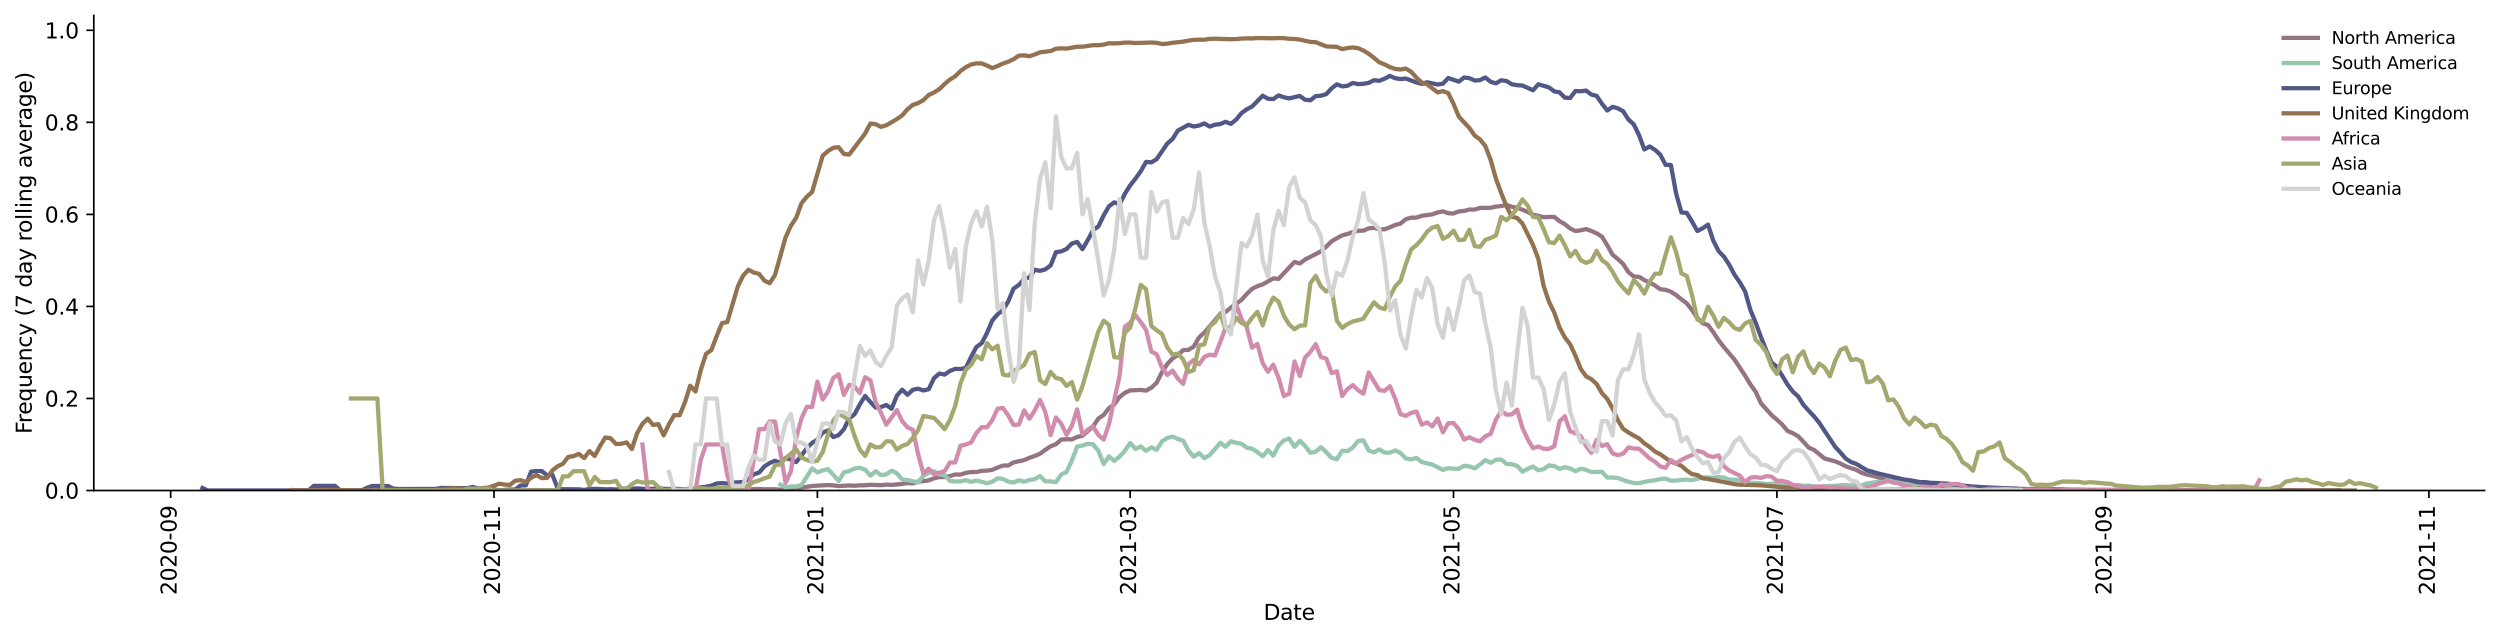 <?xml version="1.0" encoding="utf-8" standalone="no"?>
<!DOCTYPE svg PUBLIC "-//W3C//DTD SVG 1.1//EN"
  "http://www.w3.org/Graphics/SVG/1.1/DTD/svg11.dtd">
<svg height="298.621pt" version="1.1" viewBox="0 0 1166.981 298.621" width="1166.981pt" xmlns="http://www.w3.org/2000/svg" xmlns:xlink="http://www.w3.org/1999/xlink">
 <defs>
  <style type="text/css">*{stroke-linecap:butt;stroke-linejoin:round;}</style>
 </defs>
 <g id="figure_1">
  <g id="patch_1">
   <path d="M 0 298.621 
L 1166.981 298.621 
L 1166.981 0 
L 0 0 
z
" style="fill:#ffffff;"/>
  </g>
  <g id="axes_1">
   <g id="patch_2">
    <path d="M 43.781 228.96 
L 1159.781 228.96 
L 1159.781 7.2 
L 43.781 7.2 
z
" style="fill:#ffffff;"/>
   </g>
   <g id="matplotlib.axis_1">
    <g id="xtick_1">
     <g id="line2d_1">
      <defs>
       <path d="M 0 0 
L 0 3.5 
" id="m02c034262d" style="stroke:#000000;stroke-width:0.8;"/>
      </defs>
      <g>
       <use style="stroke:#000000;stroke-width:0.8;" x="79.662" xlink:href="#m02c034262d" y="228.96"/>
      </g>
     </g>
     <g id="text_1">
      <!-- 2020-09 -->
      <g transform="translate(82.421 277.743)rotate(-90)scale(0.1 -0.1)">
       <defs>
        <path d="M 1228 531 
L 3431 531 
L 3431 0 
L 469 0 
L 469 531 
Q 828 903 1448 1529 
Q 2069 2156 2228 2338 
Q 2531 2678 2651 2914 
Q 2772 3150 2772 3378 
Q 2772 3750 2511 3984 
Q 2250 4219 1831 4219 
Q 1534 4219 1204 4116 
Q 875 4013 500 3803 
L 500 4441 
Q 881 4594 1212 4672 
Q 1544 4750 1819 4750 
Q 2544 4750 2975 4387 
Q 3406 4025 3406 3419 
Q 3406 3131 3298 2873 
Q 3191 2616 2906 2266 
Q 2828 2175 2409 1742 
Q 1991 1309 1228 531 
z
" id="DejaVuSans-32" transform="scale(0.016)"/>
        <path d="M 2034 4250 
Q 1547 4250 1301 3770 
Q 1056 3291 1056 2328 
Q 1056 1369 1301 889 
Q 1547 409 2034 409 
Q 2525 409 2770 889 
Q 3016 1369 3016 2328 
Q 3016 3291 2770 3770 
Q 2525 4250 2034 4250 
z
M 2034 4750 
Q 2819 4750 3233 4129 
Q 3647 3509 3647 2328 
Q 3647 1150 3233 529 
Q 2819 -91 2034 -91 
Q 1250 -91 836 529 
Q 422 1150 422 2328 
Q 422 3509 836 4129 
Q 1250 4750 2034 4750 
z
" id="DejaVuSans-30" transform="scale(0.016)"/>
        <path d="M 313 2009 
L 1997 2009 
L 1997 1497 
L 313 1497 
L 313 2009 
z
" id="DejaVuSans-2d" transform="scale(0.016)"/>
        <path d="M 703 97 
L 703 672 
Q 941 559 1184 500 
Q 1428 441 1663 441 
Q 2288 441 2617 861 
Q 2947 1281 2994 2138 
Q 2813 1869 2534 1725 
Q 2256 1581 1919 1581 
Q 1219 1581 811 2004 
Q 403 2428 403 3163 
Q 403 3881 828 4315 
Q 1253 4750 1959 4750 
Q 2769 4750 3195 4129 
Q 3622 3509 3622 2328 
Q 3622 1225 3098 567 
Q 2575 -91 1691 -91 
Q 1453 -91 1209 -44 
Q 966 3 703 97 
z
M 1959 2075 
Q 2384 2075 2632 2365 
Q 2881 2656 2881 3163 
Q 2881 3666 2632 3958 
Q 2384 4250 1959 4250 
Q 1534 4250 1286 3958 
Q 1038 3666 1038 3163 
Q 1038 2656 1286 2365 
Q 1534 2075 1959 2075 
z
" id="DejaVuSans-39" transform="scale(0.016)"/>
       </defs>
       <use xlink:href="#DejaVuSans-32"/>
       <use x="63.623" xlink:href="#DejaVuSans-30"/>
       <use x="127.246" xlink:href="#DejaVuSans-32"/>
       <use x="190.869" xlink:href="#DejaVuSans-30"/>
       <use x="254.492" xlink:href="#DejaVuSans-2d"/>
       <use x="290.576" xlink:href="#DejaVuSans-30"/>
       <use x="354.199" xlink:href="#DejaVuSans-39"/>
      </g>
     </g>
    </g>
    <g id="xtick_2">
     <g id="line2d_2">
      <g>
       <use style="stroke:#000000;stroke-width:0.8;" x="230.606" xlink:href="#m02c034262d" y="228.96"/>
      </g>
     </g>
     <g id="text_2">
      <!-- 2020-11 -->
      <g transform="translate(233.365 277.743)rotate(-90)scale(0.1 -0.1)">
       <defs>
        <path d="M 794 531 
L 1825 531 
L 1825 4091 
L 703 3866 
L 703 4441 
L 1819 4666 
L 2450 4666 
L 2450 531 
L 3481 531 
L 3481 0 
L 794 0 
L 794 531 
z
" id="DejaVuSans-31" transform="scale(0.016)"/>
       </defs>
       <use xlink:href="#DejaVuSans-32"/>
       <use x="63.623" xlink:href="#DejaVuSans-30"/>
       <use x="127.246" xlink:href="#DejaVuSans-32"/>
       <use x="190.869" xlink:href="#DejaVuSans-30"/>
       <use x="254.492" xlink:href="#DejaVuSans-2d"/>
       <use x="290.576" xlink:href="#DejaVuSans-31"/>
       <use x="354.199" xlink:href="#DejaVuSans-31"/>
      </g>
     </g>
    </g>
    <g id="xtick_3">
     <g id="line2d_3">
      <g>
       <use style="stroke:#000000;stroke-width:0.8;" x="381.551" xlink:href="#m02c034262d" y="228.96"/>
      </g>
     </g>
     <g id="text_3">
      <!-- 2021-01 -->
      <g transform="translate(384.31 277.743)rotate(-90)scale(0.1 -0.1)">
       <use xlink:href="#DejaVuSans-32"/>
       <use x="63.623" xlink:href="#DejaVuSans-30"/>
       <use x="127.246" xlink:href="#DejaVuSans-32"/>
       <use x="190.869" xlink:href="#DejaVuSans-31"/>
       <use x="254.492" xlink:href="#DejaVuSans-2d"/>
       <use x="290.576" xlink:href="#DejaVuSans-30"/>
       <use x="354.199" xlink:href="#DejaVuSans-31"/>
      </g>
     </g>
    </g>
    <g id="xtick_4">
     <g id="line2d_4">
      <g>
       <use style="stroke:#000000;stroke-width:0.8;" x="527.546" xlink:href="#m02c034262d" y="228.96"/>
      </g>
     </g>
     <g id="text_4">
      <!-- 2021-03 -->
      <g transform="translate(530.306 277.743)rotate(-90)scale(0.1 -0.1)">
       <defs>
        <path d="M 2597 2516 
Q 3050 2419 3304 2112 
Q 3559 1806 3559 1356 
Q 3559 666 3084 287 
Q 2609 -91 1734 -91 
Q 1441 -91 1130 -33 
Q 819 25 488 141 
L 488 750 
Q 750 597 1062 519 
Q 1375 441 1716 441 
Q 2309 441 2620 675 
Q 2931 909 2931 1356 
Q 2931 1769 2642 2001 
Q 2353 2234 1838 2234 
L 1294 2234 
L 1294 2753 
L 1863 2753 
Q 2328 2753 2575 2939 
Q 2822 3125 2822 3475 
Q 2822 3834 2567 4026 
Q 2313 4219 1838 4219 
Q 1578 4219 1281 4162 
Q 984 4106 628 3988 
L 628 4550 
Q 988 4650 1302 4700 
Q 1616 4750 1894 4750 
Q 2613 4750 3031 4423 
Q 3450 4097 3450 3541 
Q 3450 3153 3228 2886 
Q 3006 2619 2597 2516 
z
" id="DejaVuSans-33" transform="scale(0.016)"/>
       </defs>
       <use xlink:href="#DejaVuSans-32"/>
       <use x="63.623" xlink:href="#DejaVuSans-30"/>
       <use x="127.246" xlink:href="#DejaVuSans-32"/>
       <use x="190.869" xlink:href="#DejaVuSans-31"/>
       <use x="254.492" xlink:href="#DejaVuSans-2d"/>
       <use x="290.576" xlink:href="#DejaVuSans-30"/>
       <use x="354.199" xlink:href="#DejaVuSans-33"/>
      </g>
     </g>
    </g>
    <g id="xtick_5">
     <g id="line2d_5">
      <g>
       <use style="stroke:#000000;stroke-width:0.8;" x="678.491" xlink:href="#m02c034262d" y="228.96"/>
      </g>
     </g>
     <g id="text_5">
      <!-- 2021-05 -->
      <g transform="translate(681.25 277.743)rotate(-90)scale(0.1 -0.1)">
       <defs>
        <path d="M 691 4666 
L 3169 4666 
L 3169 4134 
L 1269 4134 
L 1269 2991 
Q 1406 3038 1543 3061 
Q 1681 3084 1819 3084 
Q 2600 3084 3056 2656 
Q 3513 2228 3513 1497 
Q 3513 744 3044 326 
Q 2575 -91 1722 -91 
Q 1428 -91 1123 -41 
Q 819 9 494 109 
L 494 744 
Q 775 591 1075 516 
Q 1375 441 1709 441 
Q 2250 441 2565 725 
Q 2881 1009 2881 1497 
Q 2881 1984 2565 2268 
Q 2250 2553 1709 2553 
Q 1456 2553 1204 2497 
Q 953 2441 691 2322 
L 691 4666 
z
" id="DejaVuSans-35" transform="scale(0.016)"/>
       </defs>
       <use xlink:href="#DejaVuSans-32"/>
       <use x="63.623" xlink:href="#DejaVuSans-30"/>
       <use x="127.246" xlink:href="#DejaVuSans-32"/>
       <use x="190.869" xlink:href="#DejaVuSans-31"/>
       <use x="254.492" xlink:href="#DejaVuSans-2d"/>
       <use x="290.576" xlink:href="#DejaVuSans-30"/>
       <use x="354.199" xlink:href="#DejaVuSans-35"/>
      </g>
     </g>
    </g>
    <g id="xtick_6">
     <g id="line2d_6">
      <g>
       <use style="stroke:#000000;stroke-width:0.8;" x="829.435" xlink:href="#m02c034262d" y="228.96"/>
      </g>
     </g>
     <g id="text_6">
      <!-- 2021-07 -->
      <g transform="translate(832.195 277.743)rotate(-90)scale(0.1 -0.1)">
       <defs>
        <path d="M 525 4666 
L 3525 4666 
L 3525 4397 
L 1831 0 
L 1172 0 
L 2766 4134 
L 525 4134 
L 525 4666 
z
" id="DejaVuSans-37" transform="scale(0.016)"/>
       </defs>
       <use xlink:href="#DejaVuSans-32"/>
       <use x="63.623" xlink:href="#DejaVuSans-30"/>
       <use x="127.246" xlink:href="#DejaVuSans-32"/>
       <use x="190.869" xlink:href="#DejaVuSans-31"/>
       <use x="254.492" xlink:href="#DejaVuSans-2d"/>
       <use x="290.576" xlink:href="#DejaVuSans-30"/>
       <use x="354.199" xlink:href="#DejaVuSans-37"/>
      </g>
     </g>
    </g>
    <g id="xtick_7">
     <g id="line2d_7">
      <g>
       <use style="stroke:#000000;stroke-width:0.8;" x="982.854" xlink:href="#m02c034262d" y="228.96"/>
      </g>
     </g>
     <g id="text_7">
      <!-- 2021-09 -->
      <g transform="translate(985.614 277.743)rotate(-90)scale(0.1 -0.1)">
       <use xlink:href="#DejaVuSans-32"/>
       <use x="63.623" xlink:href="#DejaVuSans-30"/>
       <use x="127.246" xlink:href="#DejaVuSans-32"/>
       <use x="190.869" xlink:href="#DejaVuSans-31"/>
       <use x="254.492" xlink:href="#DejaVuSans-2d"/>
       <use x="290.576" xlink:href="#DejaVuSans-30"/>
       <use x="354.199" xlink:href="#DejaVuSans-39"/>
      </g>
     </g>
    </g>
    <g id="xtick_8">
     <g id="line2d_8">
      <g>
       <use style="stroke:#000000;stroke-width:0.8;" x="1133.799" xlink:href="#m02c034262d" y="228.96"/>
      </g>
     </g>
     <g id="text_8">
      <!-- 2021-11 -->
      <g transform="translate(1136.558 277.743)rotate(-90)scale(0.1 -0.1)">
       <use xlink:href="#DejaVuSans-32"/>
       <use x="63.623" xlink:href="#DejaVuSans-30"/>
       <use x="127.246" xlink:href="#DejaVuSans-32"/>
       <use x="190.869" xlink:href="#DejaVuSans-31"/>
       <use x="254.492" xlink:href="#DejaVuSans-2d"/>
       <use x="290.576" xlink:href="#DejaVuSans-31"/>
       <use x="354.199" xlink:href="#DejaVuSans-31"/>
      </g>
     </g>
    </g>
    <g id="text_9">
     <!-- Date -->
     <g transform="translate(589.83 289.341)scale(0.1 -0.1)">
      <defs>
       <path d="M 1259 4147 
L 1259 519 
L 2022 519 
Q 2988 519 3436 956 
Q 3884 1394 3884 2338 
Q 3884 3275 3436 3711 
Q 2988 4147 2022 4147 
L 1259 4147 
z
M 628 4666 
L 1925 4666 
Q 3281 4666 3915 4102 
Q 4550 3538 4550 2338 
Q 4550 1131 3912 565 
Q 3275 0 1925 0 
L 628 0 
L 628 4666 
z
" id="DejaVuSans-44" transform="scale(0.016)"/>
       <path d="M 2194 1759 
Q 1497 1759 1228 1600 
Q 959 1441 959 1056 
Q 959 750 1161 570 
Q 1363 391 1709 391 
Q 2188 391 2477 730 
Q 2766 1069 2766 1631 
L 2766 1759 
L 2194 1759 
z
M 3341 1997 
L 3341 0 
L 2766 0 
L 2766 531 
Q 2569 213 2275 61 
Q 1981 -91 1556 -91 
Q 1019 -91 701 211 
Q 384 513 384 1019 
Q 384 1609 779 1909 
Q 1175 2209 1959 2209 
L 2766 2209 
L 2766 2266 
Q 2766 2663 2505 2880 
Q 2244 3097 1772 3097 
Q 1472 3097 1187 3025 
Q 903 2953 641 2809 
L 641 3341 
Q 956 3463 1253 3523 
Q 1550 3584 1831 3584 
Q 2591 3584 2966 3190 
Q 3341 2797 3341 1997 
z
" id="DejaVuSans-61" transform="scale(0.016)"/>
       <path d="M 1172 4494 
L 1172 3500 
L 2356 3500 
L 2356 3053 
L 1172 3053 
L 1172 1153 
Q 1172 725 1289 603 
Q 1406 481 1766 481 
L 2356 481 
L 2356 0 
L 1766 0 
Q 1100 0 847 248 
Q 594 497 594 1153 
L 594 3053 
L 172 3053 
L 172 3500 
L 594 3500 
L 594 4494 
L 1172 4494 
z
" id="DejaVuSans-74" transform="scale(0.016)"/>
       <path d="M 3597 1894 
L 3597 1613 
L 953 1613 
Q 991 1019 1311 708 
Q 1631 397 2203 397 
Q 2534 397 2845 478 
Q 3156 559 3463 722 
L 3463 178 
Q 3153 47 2828 -22 
Q 2503 -91 2169 -91 
Q 1331 -91 842 396 
Q 353 884 353 1716 
Q 353 2575 817 3079 
Q 1281 3584 2069 3584 
Q 2775 3584 3186 3129 
Q 3597 2675 3597 1894 
z
M 3022 2063 
Q 3016 2534 2758 2815 
Q 2500 3097 2075 3097 
Q 1594 3097 1305 2825 
Q 1016 2553 972 2059 
L 3022 2063 
z
" id="DejaVuSans-65" transform="scale(0.016)"/>
      </defs>
      <use xlink:href="#DejaVuSans-44"/>
      <use x="77.002" xlink:href="#DejaVuSans-61"/>
      <use x="138.281" xlink:href="#DejaVuSans-74"/>
      <use x="177.49" xlink:href="#DejaVuSans-65"/>
     </g>
    </g>
   </g>
   <g id="matplotlib.axis_2">
    <g id="ytick_1">
     <g id="line2d_9">
      <defs>
       <path d="M 0 0 
L -3.5 0 
" id="m96c3fc7a0a" style="stroke:#000000;stroke-width:0.8;"/>
      </defs>
      <g>
       <use style="stroke:#000000;stroke-width:0.8;" x="43.781" xlink:href="#m96c3fc7a0a" y="228.96"/>
      </g>
     </g>
     <g id="text_10">
      <!-- 0.0 -->
      <g transform="translate(20.878 232.759)scale(0.1 -0.1)">
       <defs>
        <path d="M 684 794 
L 1344 794 
L 1344 0 
L 684 0 
L 684 794 
z
" id="DejaVuSans-2e" transform="scale(0.016)"/>
       </defs>
       <use xlink:href="#DejaVuSans-30"/>
       <use x="63.623" xlink:href="#DejaVuSans-2e"/>
       <use x="95.41" xlink:href="#DejaVuSans-30"/>
      </g>
     </g>
    </g>
    <g id="ytick_2">
     <g id="line2d_10">
      <g>
       <use style="stroke:#000000;stroke-width:0.8;" x="43.781" xlink:href="#m96c3fc7a0a" y="185.998"/>
      </g>
     </g>
     <g id="text_11">
      <!-- 0.2 -->
      <g transform="translate(20.878 189.797)scale(0.1 -0.1)">
       <use xlink:href="#DejaVuSans-30"/>
       <use x="63.623" xlink:href="#DejaVuSans-2e"/>
       <use x="95.41" xlink:href="#DejaVuSans-32"/>
      </g>
     </g>
    </g>
    <g id="ytick_3">
     <g id="line2d_11">
      <g>
       <use style="stroke:#000000;stroke-width:0.8;" x="43.781" xlink:href="#m96c3fc7a0a" y="143.035"/>
      </g>
     </g>
     <g id="text_12">
      <!-- 0.4 -->
      <g transform="translate(20.878 146.834)scale(0.1 -0.1)">
       <defs>
        <path d="M 2419 4116 
L 825 1625 
L 2419 1625 
L 2419 4116 
z
M 2253 4666 
L 3047 4666 
L 3047 1625 
L 3713 1625 
L 3713 1100 
L 3047 1100 
L 3047 0 
L 2419 0 
L 2419 1100 
L 313 1100 
L 313 1709 
L 2253 4666 
z
" id="DejaVuSans-34" transform="scale(0.016)"/>
       </defs>
       <use xlink:href="#DejaVuSans-30"/>
       <use x="63.623" xlink:href="#DejaVuSans-2e"/>
       <use x="95.41" xlink:href="#DejaVuSans-34"/>
      </g>
     </g>
    </g>
    <g id="ytick_4">
     <g id="line2d_12">
      <g>
       <use style="stroke:#000000;stroke-width:0.8;" x="43.781" xlink:href="#m96c3fc7a0a" y="100.073"/>
      </g>
     </g>
     <g id="text_13">
      <!-- 0.6 -->
      <g transform="translate(20.878 103.872)scale(0.1 -0.1)">
       <defs>
        <path d="M 2113 2584 
Q 1688 2584 1439 2293 
Q 1191 2003 1191 1497 
Q 1191 994 1439 701 
Q 1688 409 2113 409 
Q 2538 409 2786 701 
Q 3034 994 3034 1497 
Q 3034 2003 2786 2293 
Q 2538 2584 2113 2584 
z
M 3366 4563 
L 3366 3988 
Q 3128 4100 2886 4159 
Q 2644 4219 2406 4219 
Q 1781 4219 1451 3797 
Q 1122 3375 1075 2522 
Q 1259 2794 1537 2939 
Q 1816 3084 2150 3084 
Q 2853 3084 3261 2657 
Q 3669 2231 3669 1497 
Q 3669 778 3244 343 
Q 2819 -91 2113 -91 
Q 1303 -91 875 529 
Q 447 1150 447 2328 
Q 447 3434 972 4092 
Q 1497 4750 2381 4750 
Q 2619 4750 2861 4703 
Q 3103 4656 3366 4563 
z
" id="DejaVuSans-36" transform="scale(0.016)"/>
       </defs>
       <use xlink:href="#DejaVuSans-30"/>
       <use x="63.623" xlink:href="#DejaVuSans-2e"/>
       <use x="95.41" xlink:href="#DejaVuSans-36"/>
      </g>
     </g>
    </g>
    <g id="ytick_5">
     <g id="line2d_13">
      <g>
       <use style="stroke:#000000;stroke-width:0.8;" x="43.781" xlink:href="#m96c3fc7a0a" y="57.11"/>
      </g>
     </g>
     <g id="text_14">
      <!-- 0.8 -->
      <g transform="translate(20.878 60.91)scale(0.1 -0.1)">
       <defs>
        <path d="M 2034 2216 
Q 1584 2216 1326 1975 
Q 1069 1734 1069 1313 
Q 1069 891 1326 650 
Q 1584 409 2034 409 
Q 2484 409 2743 651 
Q 3003 894 3003 1313 
Q 3003 1734 2745 1975 
Q 2488 2216 2034 2216 
z
M 1403 2484 
Q 997 2584 770 2862 
Q 544 3141 544 3541 
Q 544 4100 942 4425 
Q 1341 4750 2034 4750 
Q 2731 4750 3128 4425 
Q 3525 4100 3525 3541 
Q 3525 3141 3298 2862 
Q 3072 2584 2669 2484 
Q 3125 2378 3379 2068 
Q 3634 1759 3634 1313 
Q 3634 634 3220 271 
Q 2806 -91 2034 -91 
Q 1263 -91 848 271 
Q 434 634 434 1313 
Q 434 1759 690 2068 
Q 947 2378 1403 2484 
z
M 1172 3481 
Q 1172 3119 1398 2916 
Q 1625 2713 2034 2713 
Q 2441 2713 2670 2916 
Q 2900 3119 2900 3481 
Q 2900 3844 2670 4047 
Q 2441 4250 2034 4250 
Q 1625 4250 1398 4047 
Q 1172 3844 1172 3481 
z
" id="DejaVuSans-38" transform="scale(0.016)"/>
       </defs>
       <use xlink:href="#DejaVuSans-30"/>
       <use x="63.623" xlink:href="#DejaVuSans-2e"/>
       <use x="95.41" xlink:href="#DejaVuSans-38"/>
      </g>
     </g>
    </g>
    <g id="ytick_6">
     <g id="line2d_14">
      <g>
       <use style="stroke:#000000;stroke-width:0.8;" x="43.781" xlink:href="#m96c3fc7a0a" y="14.148"/>
      </g>
     </g>
     <g id="text_15">
      <!-- 1.0 -->
      <g transform="translate(20.878 17.947)scale(0.1 -0.1)">
       <use xlink:href="#DejaVuSans-31"/>
       <use x="63.623" xlink:href="#DejaVuSans-2e"/>
       <use x="95.41" xlink:href="#DejaVuSans-30"/>
      </g>
     </g>
    </g>
    <g id="text_16">
     <!-- Frequency (7 day rolling average) -->
     <g transform="translate(14.798 202.529)rotate(-90)scale(0.1 -0.1)">
      <defs>
       <path d="M 628 4666 
L 3309 4666 
L 3309 4134 
L 1259 4134 
L 1259 2759 
L 3109 2759 
L 3109 2228 
L 1259 2228 
L 1259 0 
L 628 0 
L 628 4666 
z
" id="DejaVuSans-46" transform="scale(0.016)"/>
       <path d="M 2631 2963 
Q 2534 3019 2420 3045 
Q 2306 3072 2169 3072 
Q 1681 3072 1420 2755 
Q 1159 2438 1159 1844 
L 1159 0 
L 581 0 
L 581 3500 
L 1159 3500 
L 1159 2956 
Q 1341 3275 1631 3429 
Q 1922 3584 2338 3584 
Q 2397 3584 2469 3576 
Q 2541 3569 2628 3553 
L 2631 2963 
z
" id="DejaVuSans-72" transform="scale(0.016)"/>
       <path d="M 947 1747 
Q 947 1113 1208 752 
Q 1469 391 1925 391 
Q 2381 391 2643 752 
Q 2906 1113 2906 1747 
Q 2906 2381 2643 2742 
Q 2381 3103 1925 3103 
Q 1469 3103 1208 2742 
Q 947 2381 947 1747 
z
M 2906 525 
Q 2725 213 2448 61 
Q 2172 -91 1784 -91 
Q 1150 -91 751 415 
Q 353 922 353 1747 
Q 353 2572 751 3078 
Q 1150 3584 1784 3584 
Q 2172 3584 2448 3432 
Q 2725 3281 2906 2969 
L 2906 3500 
L 3481 3500 
L 3481 -1331 
L 2906 -1331 
L 2906 525 
z
" id="DejaVuSans-71" transform="scale(0.016)"/>
       <path d="M 544 1381 
L 544 3500 
L 1119 3500 
L 1119 1403 
Q 1119 906 1312 657 
Q 1506 409 1894 409 
Q 2359 409 2629 706 
Q 2900 1003 2900 1516 
L 2900 3500 
L 3475 3500 
L 3475 0 
L 2900 0 
L 2900 538 
Q 2691 219 2414 64 
Q 2138 -91 1772 -91 
Q 1169 -91 856 284 
Q 544 659 544 1381 
z
M 1991 3584 
L 1991 3584 
z
" id="DejaVuSans-75" transform="scale(0.016)"/>
       <path d="M 3513 2113 
L 3513 0 
L 2938 0 
L 2938 2094 
Q 2938 2591 2744 2837 
Q 2550 3084 2163 3084 
Q 1697 3084 1428 2787 
Q 1159 2491 1159 1978 
L 1159 0 
L 581 0 
L 581 3500 
L 1159 3500 
L 1159 2956 
Q 1366 3272 1645 3428 
Q 1925 3584 2291 3584 
Q 2894 3584 3203 3211 
Q 3513 2838 3513 2113 
z
" id="DejaVuSans-6e" transform="scale(0.016)"/>
       <path d="M 3122 3366 
L 3122 2828 
Q 2878 2963 2633 3030 
Q 2388 3097 2138 3097 
Q 1578 3097 1268 2742 
Q 959 2388 959 1747 
Q 959 1106 1268 751 
Q 1578 397 2138 397 
Q 2388 397 2633 464 
Q 2878 531 3122 666 
L 3122 134 
Q 2881 22 2623 -34 
Q 2366 -91 2075 -91 
Q 1284 -91 818 406 
Q 353 903 353 1747 
Q 353 2603 823 3093 
Q 1294 3584 2113 3584 
Q 2378 3584 2631 3529 
Q 2884 3475 3122 3366 
z
" id="DejaVuSans-63" transform="scale(0.016)"/>
       <path d="M 2059 -325 
Q 1816 -950 1584 -1140 
Q 1353 -1331 966 -1331 
L 506 -1331 
L 506 -850 
L 844 -850 
Q 1081 -850 1212 -737 
Q 1344 -625 1503 -206 
L 1606 56 
L 191 3500 
L 800 3500 
L 1894 763 
L 2988 3500 
L 3597 3500 
L 2059 -325 
z
" id="DejaVuSans-79" transform="scale(0.016)"/>
       <path id="DejaVuSans-20" transform="scale(0.016)"/>
       <path d="M 1984 4856 
Q 1566 4138 1362 3434 
Q 1159 2731 1159 2009 
Q 1159 1288 1364 580 
Q 1569 -128 1984 -844 
L 1484 -844 
Q 1016 -109 783 600 
Q 550 1309 550 2009 
Q 550 2706 781 3412 
Q 1013 4119 1484 4856 
L 1984 4856 
z
" id="DejaVuSans-28" transform="scale(0.016)"/>
       <path d="M 2906 2969 
L 2906 4863 
L 3481 4863 
L 3481 0 
L 2906 0 
L 2906 525 
Q 2725 213 2448 61 
Q 2172 -91 1784 -91 
Q 1150 -91 751 415 
Q 353 922 353 1747 
Q 353 2572 751 3078 
Q 1150 3584 1784 3584 
Q 2172 3584 2448 3432 
Q 2725 3281 2906 2969 
z
M 947 1747 
Q 947 1113 1208 752 
Q 1469 391 1925 391 
Q 2381 391 2643 752 
Q 2906 1113 2906 1747 
Q 2906 2381 2643 2742 
Q 2381 3103 1925 3103 
Q 1469 3103 1208 2742 
Q 947 2381 947 1747 
z
" id="DejaVuSans-64" transform="scale(0.016)"/>
       <path d="M 1959 3097 
Q 1497 3097 1228 2736 
Q 959 2375 959 1747 
Q 959 1119 1226 758 
Q 1494 397 1959 397 
Q 2419 397 2687 759 
Q 2956 1122 2956 1747 
Q 2956 2369 2687 2733 
Q 2419 3097 1959 3097 
z
M 1959 3584 
Q 2709 3584 3137 3096 
Q 3566 2609 3566 1747 
Q 3566 888 3137 398 
Q 2709 -91 1959 -91 
Q 1206 -91 779 398 
Q 353 888 353 1747 
Q 353 2609 779 3096 
Q 1206 3584 1959 3584 
z
" id="DejaVuSans-6f" transform="scale(0.016)"/>
       <path d="M 603 4863 
L 1178 4863 
L 1178 0 
L 603 0 
L 603 4863 
z
" id="DejaVuSans-6c" transform="scale(0.016)"/>
       <path d="M 603 3500 
L 1178 3500 
L 1178 0 
L 603 0 
L 603 3500 
z
M 603 4863 
L 1178 4863 
L 1178 4134 
L 603 4134 
L 603 4863 
z
" id="DejaVuSans-69" transform="scale(0.016)"/>
       <path d="M 2906 1791 
Q 2906 2416 2648 2759 
Q 2391 3103 1925 3103 
Q 1463 3103 1205 2759 
Q 947 2416 947 1791 
Q 947 1169 1205 825 
Q 1463 481 1925 481 
Q 2391 481 2648 825 
Q 2906 1169 2906 1791 
z
M 3481 434 
Q 3481 -459 3084 -895 
Q 2688 -1331 1869 -1331 
Q 1566 -1331 1297 -1286 
Q 1028 -1241 775 -1147 
L 775 -588 
Q 1028 -725 1275 -790 
Q 1522 -856 1778 -856 
Q 2344 -856 2625 -561 
Q 2906 -266 2906 331 
L 2906 616 
Q 2728 306 2450 153 
Q 2172 0 1784 0 
Q 1141 0 747 490 
Q 353 981 353 1791 
Q 353 2603 747 3093 
Q 1141 3584 1784 3584 
Q 2172 3584 2450 3431 
Q 2728 3278 2906 2969 
L 2906 3500 
L 3481 3500 
L 3481 434 
z
" id="DejaVuSans-67" transform="scale(0.016)"/>
       <path d="M 191 3500 
L 800 3500 
L 1894 563 
L 2988 3500 
L 3597 3500 
L 2284 0 
L 1503 0 
L 191 3500 
z
" id="DejaVuSans-76" transform="scale(0.016)"/>
       <path d="M 513 4856 
L 1013 4856 
Q 1481 4119 1714 3412 
Q 1947 2706 1947 2009 
Q 1947 1309 1714 600 
Q 1481 -109 1013 -844 
L 513 -844 
Q 928 -128 1133 580 
Q 1338 1288 1338 2009 
Q 1338 2731 1133 3434 
Q 928 4138 513 4856 
z
" id="DejaVuSans-29" transform="scale(0.016)"/>
      </defs>
      <use xlink:href="#DejaVuSans-46"/>
      <use x="50.27" xlink:href="#DejaVuSans-72"/>
      <use x="89.133" xlink:href="#DejaVuSans-65"/>
      <use x="150.656" xlink:href="#DejaVuSans-71"/>
      <use x="214.133" xlink:href="#DejaVuSans-75"/>
      <use x="277.512" xlink:href="#DejaVuSans-65"/>
      <use x="339.035" xlink:href="#DejaVuSans-6e"/>
      <use x="402.414" xlink:href="#DejaVuSans-63"/>
      <use x="457.395" xlink:href="#DejaVuSans-79"/>
      <use x="516.574" xlink:href="#DejaVuSans-20"/>
      <use x="548.361" xlink:href="#DejaVuSans-28"/>
      <use x="587.375" xlink:href="#DejaVuSans-37"/>
      <use x="650.998" xlink:href="#DejaVuSans-20"/>
      <use x="682.785" xlink:href="#DejaVuSans-64"/>
      <use x="746.262" xlink:href="#DejaVuSans-61"/>
      <use x="807.541" xlink:href="#DejaVuSans-79"/>
      <use x="866.721" xlink:href="#DejaVuSans-20"/>
      <use x="898.508" xlink:href="#DejaVuSans-72"/>
      <use x="937.371" xlink:href="#DejaVuSans-6f"/>
      <use x="998.553" xlink:href="#DejaVuSans-6c"/>
      <use x="1026.336" xlink:href="#DejaVuSans-6c"/>
      <use x="1054.119" xlink:href="#DejaVuSans-69"/>
      <use x="1081.902" xlink:href="#DejaVuSans-6e"/>
      <use x="1145.281" xlink:href="#DejaVuSans-67"/>
      <use x="1208.758" xlink:href="#DejaVuSans-20"/>
      <use x="1240.545" xlink:href="#DejaVuSans-61"/>
      <use x="1301.824" xlink:href="#DejaVuSans-76"/>
      <use x="1361.004" xlink:href="#DejaVuSans-65"/>
      <use x="1422.527" xlink:href="#DejaVuSans-72"/>
      <use x="1463.641" xlink:href="#DejaVuSans-61"/>
      <use x="1524.92" xlink:href="#DejaVuSans-67"/>
      <use x="1588.396" xlink:href="#DejaVuSans-65"/>
      <use x="1649.92" xlink:href="#DejaVuSans-29"/>
     </g>
    </g>
   </g>
   <g id="line2d_15">
    <path clip-path="url(#p1927c9d8ab)" d="M 148.948 228.026 
L 151.422 228.96 
L 210.81 228.96 
L 213.285 228.713 
L 223.183 228.649 
L 225.657 228.896 
L 245.453 228.899 
L 247.928 228.754 
L 272.673 228.96 
L 289.994 228.707 
L 294.943 228.81 
L 302.367 228.96 
L 314.739 228.934 
L 322.163 228.925 
L 332.061 228.932 
L 337.01 228.757 
L 349.382 228.452 
L 354.331 228.254 
L 356.806 228.403 
L 361.755 228.372 
L 364.229 228.596 
L 366.704 228.227 
L 374.127 227.66 
L 379.076 226.848 
L 386.5 226.429 
L 388.974 226.575 
L 391.449 226.909 
L 396.398 226.612 
L 398.872 226.733 
L 401.347 226.554 
L 403.821 226.524 
L 406.296 226.301 
L 411.245 226.474 
L 413.719 226.216 
L 416.194 226.347 
L 421.143 225.886 
L 423.617 225.502 
L 426.092 225.661 
L 428.566 224.794 
L 431.041 224.578 
L 433.515 224.232 
L 435.99 223.266 
L 438.464 222.719 
L 440.939 222.694 
L 443.413 222.232 
L 445.888 221.488 
L 448.362 221.541 
L 450.837 220.729 
L 453.311 220.349 
L 455.786 220.332 
L 458.26 219.804 
L 460.735 219.68 
L 463.209 219.3 
L 465.684 218.232 
L 468.158 217.331 
L 470.633 217.307 
L 473.107 215.854 
L 478.056 214.775 
L 480.531 213.685 
L 483.005 212.847 
L 485.48 211.774 
L 487.954 209.963 
L 490.429 208.334 
L 492.903 207.342 
L 495.378 205.212 
L 497.852 205.035 
L 500.327 205.116 
L 502.801 203.969 
L 505.276 203.389 
L 510.225 199.121 
L 512.699 195.385 
L 515.174 193.711 
L 517.648 190.525 
L 520.123 188.787 
L 522.597 185.297 
L 525.072 183.395 
L 527.546 182.234 
L 532.495 182.02 
L 534.97 182.335 
L 537.444 180.974 
L 539.919 178.664 
L 542.393 173.717 
L 544.868 169.934 
L 547.342 167.314 
L 549.817 165.8 
L 552.291 163.433 
L 554.766 163.293 
L 557.24 161.766 
L 559.715 157.487 
L 562.189 155.244 
L 569.613 146.517 
L 572.087 145.658 
L 574.562 143.589 
L 579.511 140.013 
L 581.985 137.228 
L 584.46 134.844 
L 586.934 133.57 
L 589.409 132.748 
L 594.358 129.947 
L 596.832 130.176 
L 601.781 124.868 
L 604.256 122.293 
L 606.73 122.977 
L 609.205 121.148 
L 616.628 117.318 
L 619.103 115.111 
L 621.577 112.643 
L 624.052 111.179 
L 626.526 109.878 
L 629.001 109.197 
L 631.475 108.341 
L 633.95 107.692 
L 636.424 107.657 
L 638.899 106.63 
L 641.373 106.303 
L 643.848 107.072 
L 646.322 107.017 
L 648.797 106.111 
L 651.271 105.013 
L 653.746 104.369 
L 656.22 102.301 
L 658.695 101.612 
L 661.169 101.587 
L 663.644 100.733 
L 668.593 100.046 
L 671.067 99.152 
L 673.542 98.657 
L 676.016 99.534 
L 678.491 99.654 
L 680.965 98.671 
L 683.44 98.47 
L 685.914 97.799 
L 688.389 97.811 
L 690.863 97.071 
L 695.812 96.989 
L 698.287 96.438 
L 700.761 96.189 
L 703.236 95.633 
L 705.71 96.542 
L 708.185 96.954 
L 710.659 97.892 
L 713.134 98.951 
L 715.608 100.229 
L 718.083 100.736 
L 720.557 101.397 
L 723.032 101.272 
L 725.506 101.261 
L 727.981 103.229 
L 730.455 104.624 
L 732.93 106.662 
L 735.404 107.824 
L 737.879 107.51 
L 740.353 106.932 
L 742.828 107.808 
L 745.302 108.906 
L 747.777 110.474 
L 750.251 114.517 
L 752.726 118.901 
L 755.2 120.944 
L 757.675 123.215 
L 760.149 127.048 
L 762.624 129.074 
L 765.098 129.199 
L 767.573 130.733 
L 770.047 131.889 
L 772.522 133.258 
L 774.996 135.023 
L 777.471 135.281 
L 779.945 136.16 
L 782.42 137.755 
L 784.894 139.756 
L 787.369 141.613 
L 789.843 144.774 
L 792.318 148.373 
L 794.792 150.897 
L 797.267 151.717 
L 799.741 155.076 
L 802.216 158.835 
L 804.69 162.015 
L 809.639 167.815 
L 814.588 175.348 
L 817.063 179.435 
L 819.537 182.913 
L 822.012 188.27 
L 826.961 193.792 
L 829.435 195.892 
L 831.91 198.178 
L 834.384 201.137 
L 836.859 202.203 
L 839.333 203.596 
L 841.808 206.178 
L 844.282 208.932 
L 846.757 210.023 
L 851.706 214.041 
L 856.655 215.353 
L 859.129 216.382 
L 861.604 217.677 
L 866.553 219.365 
L 869.027 220.721 
L 871.502 221.551 
L 873.976 222.044 
L 876.451 222.749 
L 878.925 223.61 
L 883.874 224.475 
L 886.349 225.13 
L 888.823 225.6 
L 891.298 225.726 
L 896.247 226.242 
L 901.196 226.318 
L 903.67 226.631 
L 918.517 227.66 
L 923.466 227.773 
L 933.364 228.128 
L 935.839 228.191 
L 940.788 228.147 
L 945.737 228.253 
L 948.211 228.268 
L 950.686 228.437 
L 972.956 228.784 
L 1019.972 228.907 
L 1022.446 228.796 
L 1071.936 228.937 
L 1071.936 228.937 
" style="fill:none;stroke:#947383;stroke-linecap:square;stroke-width:2;"/>
   </g>
   <g id="line2d_16">
    <path clip-path="url(#p1927c9d8ab)" d="M 364.229 226.157 
L 366.704 227.479 
L 369.178 227.092 
L 371.653 227.092 
L 374.127 226.41 
L 379.076 218.641 
L 381.551 220.509 
L 384.025 219.595 
L 386.5 218.975 
L 388.974 221.597 
L 391.449 224.511 
L 393.923 220.483 
L 396.398 219.881 
L 398.872 218.676 
L 401.347 218.348 
L 403.821 219.225 
L 406.296 222.037 
L 408.77 219.935 
L 411.245 221.8 
L 413.719 221.439 
L 416.194 219.721 
L 418.668 220.937 
L 421.143 223.801 
L 423.617 224.119 
L 428.566 225.174 
L 431.041 222.106 
L 433.515 220.711 
L 435.99 219.933 
L 438.464 221.414 
L 440.939 221.823 
L 443.413 224.475 
L 445.888 224.755 
L 448.362 224.703 
L 450.837 224.123 
L 453.311 224.941 
L 455.786 224.31 
L 458.26 224.9 
L 460.735 225.619 
L 463.209 224.836 
L 465.684 223.244 
L 468.158 223.539 
L 470.633 224.817 
L 473.107 225.251 
L 475.582 224.188 
L 478.056 224.858 
L 480.531 224.089 
L 483.005 223.691 
L 485.48 222.234 
L 487.954 224.662 
L 490.429 224.723 
L 492.903 225.053 
L 495.378 221.5 
L 497.852 220.326 
L 500.327 215.03 
L 502.801 208.395 
L 505.276 208.027 
L 507.75 207.136 
L 510.225 207.409 
L 512.699 210.383 
L 515.174 216.613 
L 517.648 213.02 
L 520.123 215.163 
L 522.597 213.121 
L 525.072 210.462 
L 527.546 206.768 
L 530.021 209.549 
L 532.495 208.411 
L 534.97 210.439 
L 537.444 208.849 
L 539.919 209.951 
L 542.393 206.024 
L 544.868 204.432 
L 547.342 203.792 
L 549.817 204.924 
L 552.291 205.731 
L 554.766 210.341 
L 557.24 213.165 
L 559.715 211.519 
L 562.189 213.848 
L 564.664 212.406 
L 567.138 209.627 
L 569.613 206.661 
L 572.087 208.535 
L 574.562 205.992 
L 577.036 206.667 
L 579.511 207.168 
L 581.985 208.987 
L 584.46 209.445 
L 586.934 211.015 
L 589.409 212.971 
L 591.883 210.092 
L 594.358 212.691 
L 596.832 207.963 
L 599.307 205.608 
L 601.781 204.684 
L 604.256 208.555 
L 606.73 205.76 
L 609.205 208.146 
L 611.679 211.392 
L 614.154 210.842 
L 616.628 208.737 
L 619.103 211.082 
L 621.577 213.737 
L 624.052 214.377 
L 626.526 210.364 
L 629.001 210.616 
L 631.475 208.935 
L 633.95 205.808 
L 636.424 205.543 
L 638.899 210.282 
L 641.373 211.152 
L 643.848 209.79 
L 646.322 211.286 
L 648.797 211.298 
L 651.271 210.246 
L 653.746 211.43 
L 656.22 213.981 
L 658.695 214.429 
L 661.169 213.727 
L 663.644 215.664 
L 668.593 216.865 
L 673.542 219.341 
L 676.016 218.537 
L 678.491 218.841 
L 680.965 218.826 
L 683.44 217.407 
L 685.914 217.694 
L 688.389 218.66 
L 690.863 216.789 
L 693.338 214.778 
L 695.812 216.029 
L 698.287 214.627 
L 700.761 214.508 
L 703.236 216.508 
L 705.71 216.706 
L 708.185 217.464 
L 710.659 220.141 
L 713.134 218.868 
L 715.608 217.744 
L 718.083 219.554 
L 720.557 218.949 
L 723.032 217.246 
L 725.506 217.565 
L 727.981 218.891 
L 730.455 218.071 
L 732.93 218.641 
L 735.404 219.943 
L 737.879 218.791 
L 740.353 219.285 
L 742.828 220.369 
L 745.302 220.238 
L 747.777 220.222 
L 750.251 222.901 
L 752.726 222.902 
L 755.2 223.173 
L 760.149 224.865 
L 762.624 225.477 
L 765.098 225.548 
L 767.573 224.931 
L 770.047 224.487 
L 772.522 224.203 
L 774.996 223.614 
L 777.471 223.387 
L 779.945 224.355 
L 782.42 224.339 
L 784.894 224.036 
L 787.369 223.923 
L 789.843 224.124 
L 794.792 222.888 
L 797.267 222.879 
L 799.741 222.982 
L 802.216 222.659 
L 804.69 222.916 
L 807.165 223.866 
L 812.114 224.005 
L 814.588 225.189 
L 822.012 225.598 
L 824.486 226.007 
L 826.961 225.784 
L 836.859 226.524 
L 839.333 226.453 
L 841.808 226.754 
L 844.282 226.648 
L 846.757 227.177 
L 849.231 227.55 
L 854.18 226.837 
L 856.655 226.819 
L 859.129 226.541 
L 861.604 226.387 
L 864.078 226.626 
L 866.553 226.267 
L 869.027 226.584 
L 871.502 225.673 
L 876.451 224.941 
L 878.925 225.044 
L 881.4 224.141 
L 883.874 224.967 
L 886.349 225.197 
L 891.298 226.163 
L 893.772 227.062 
L 901.196 227.71 
L 903.67 227.419 
L 911.094 227.357 
L 918.517 227.786 
L 923.466 228.278 
L 925.941 228.181 
L 928.415 228.64 
L 930.89 228.651 
L 933.364 228.492 
L 935.839 228.033 
L 940.788 228.268 
L 945.737 228.502 
L 948.211 228.96 
L 958.109 228.853 
L 963.058 228.638 
L 965.533 228.745 
L 970.482 228.529 
L 975.431 228.744 
L 977.905 228.695 
L 982.854 228.817 
L 1002.65 228.808 
L 1005.125 228.96 
L 1007.599 228.771 
L 1007.599 228.771 
" style="fill:none;stroke:#96c6ad;stroke-linecap:square;stroke-width:2;"/>
   </g>
   <g id="line2d_17">
    <path clip-path="url(#p1927c9d8ab)" d="M 94.509 227.783 
L 96.983 228.96 
L 143.999 228.96 
L 146.473 226.812 
L 156.371 226.812 
L 158.846 228.96 
L 168.744 228.96 
L 171.218 227.733 
L 173.693 226.856 
L 181.116 226.856 
L 183.591 228.083 
L 186.065 228.278 
L 203.387 228.219 
L 205.861 227.776 
L 218.234 227.844 
L 220.708 227.278 
L 223.183 228.045 
L 228.132 228.045 
L 230.606 228.395 
L 233.081 228.96 
L 235.555 228.671 
L 238.03 228.528 
L 240.504 228.528 
L 242.979 226.576 
L 245.453 226.576 
L 247.928 220.152 
L 250.402 219.889 
L 252.877 219.889 
L 255.351 221.842 
L 257.826 221.558 
L 260.3 227.965 
L 262.775 228.37 
L 270.198 228.427 
L 272.673 228.732 
L 275.147 228.212 
L 280.096 228.253 
L 282.571 228.439 
L 285.045 228.369 
L 287.52 228.5 
L 289.994 228.124 
L 294.943 228.124 
L 297.418 227.99 
L 302.367 228.298 
L 304.841 228.202 
L 307.316 227.964 
L 309.79 228.168 
L 312.265 228.254 
L 314.739 228.198 
L 319.688 228.35 
L 324.637 228.238 
L 327.112 227.468 
L 329.586 227.235 
L 332.061 226.702 
L 334.535 225.686 
L 337.01 225.53 
L 339.484 225.71 
L 341.959 225.243 
L 344.433 225.163 
L 346.908 224.969 
L 349.382 223.711 
L 351.857 221.341 
L 354.331 220.637 
L 356.806 217.727 
L 359.28 216.123 
L 361.755 215.087 
L 364.229 216.022 
L 366.704 213.74 
L 369.178 214.574 
L 371.653 215.693 
L 374.127 212.606 
L 376.602 209.245 
L 379.076 206.764 
L 381.551 205.211 
L 384.025 201.923 
L 386.5 200.998 
L 388.974 204.009 
L 391.449 203.149 
L 393.923 200.347 
L 396.398 195.287 
L 398.872 193.376 
L 401.347 188.79 
L 403.821 184.824 
L 406.296 187.671 
L 408.77 190.239 
L 411.245 189.973 
L 413.719 189.057 
L 416.194 190.8 
L 418.668 184.676 
L 421.143 181.915 
L 423.617 184.269 
L 426.092 181.95 
L 428.566 181.428 
L 431.041 182.283 
L 433.515 181.671 
L 435.99 176.518 
L 438.464 174.354 
L 440.939 174.852 
L 443.413 173.134 
L 445.888 172.187 
L 448.362 172.264 
L 450.837 171.767 
L 453.311 166.579 
L 455.786 161.959 
L 458.26 160.209 
L 460.735 155.386 
L 463.209 149.527 
L 465.684 146.725 
L 468.158 144.746 
L 470.633 140.677 
L 473.107 134.758 
L 475.582 133.009 
L 478.056 130.289 
L 480.531 129.481 
L 483.005 125.904 
L 485.48 126.432 
L 487.954 125.738 
L 490.429 123.898 
L 492.903 117.731 
L 495.378 117.321 
L 497.852 116.236 
L 500.327 113.687 
L 502.801 112.933 
L 505.276 116.319 
L 507.75 112.086 
L 510.225 107.435 
L 512.699 105.72 
L 515.174 100.572 
L 517.648 96.311 
L 520.123 94.43 
L 522.597 95.436 
L 525.072 90.469 
L 527.546 86.539 
L 530.021 83.407 
L 532.495 79.939 
L 534.97 75.585 
L 537.444 75.771 
L 539.919 74.292 
L 544.868 67.032 
L 547.342 64.86 
L 549.817 60.933 
L 554.766 58.263 
L 557.24 59.055 
L 559.715 58.607 
L 562.189 57.607 
L 564.664 59.097 
L 567.138 58.196 
L 569.613 57.927 
L 572.087 56.849 
L 574.562 57.83 
L 577.036 55.816 
L 579.511 52.811 
L 581.985 51.011 
L 584.46 49.726 
L 589.409 44.673 
L 591.883 46.104 
L 594.358 46.254 
L 596.832 44.53 
L 599.307 45.408 
L 601.781 45.933 
L 606.73 44.783 
L 609.205 46.569 
L 611.679 46.801 
L 614.154 44.859 
L 616.628 44.688 
L 619.103 43.94 
L 621.577 41.237 
L 624.052 39.361 
L 626.526 40.334 
L 629.001 40.042 
L 631.475 38.731 
L 633.95 39.268 
L 636.424 39.11 
L 638.899 38.685 
L 641.373 37.439 
L 643.848 37.717 
L 646.322 36.734 
L 648.797 35.452 
L 651.271 36.508 
L 653.746 36.897 
L 656.22 36.662 
L 661.169 38.468 
L 663.644 39.161 
L 666.118 38.408 
L 671.067 39.446 
L 673.542 39.076 
L 676.016 36.419 
L 680.965 38.103 
L 683.44 36.179 
L 685.914 36.503 
L 688.389 37.586 
L 690.863 37.408 
L 693.338 36.152 
L 695.812 38.18 
L 698.287 38.893 
L 700.761 37.465 
L 703.236 37.826 
L 705.71 39.344 
L 708.185 39.771 
L 710.659 39.928 
L 715.608 42.128 
L 718.083 39.339 
L 723.032 40.785 
L 725.506 42.659 
L 727.981 43.087 
L 730.455 45.599 
L 732.93 45.726 
L 735.404 42.474 
L 737.879 42.611 
L 740.353 42.275 
L 742.828 44.142 
L 745.302 44.74 
L 747.777 48.406 
L 750.251 51.584 
L 752.726 49.864 
L 755.2 50.557 
L 757.675 51.938 
L 760.149 55.801 
L 762.624 58.051 
L 765.098 63.119 
L 767.573 69.761 
L 770.047 68.361 
L 772.522 69.94 
L 774.996 72.199 
L 777.471 76.952 
L 779.945 77.007 
L 782.42 90.416 
L 784.894 99.211 
L 787.369 99.334 
L 789.843 103.465 
L 792.318 107.843 
L 794.792 106.551 
L 797.267 104.844 
L 799.741 112.315 
L 802.216 117.209 
L 804.69 119.771 
L 807.165 123.522 
L 809.639 128.194 
L 812.114 131.791 
L 814.588 135.988 
L 817.063 144.675 
L 819.537 150.704 
L 822.012 157.337 
L 824.486 163.608 
L 826.961 169.217 
L 829.435 171.243 
L 834.384 179.477 
L 836.859 182.775 
L 839.333 184.993 
L 841.808 188.945 
L 844.282 191.721 
L 846.757 194.316 
L 849.231 197.383 
L 856.655 208.602 
L 859.129 211.262 
L 861.604 214.112 
L 864.078 215.69 
L 866.553 216.583 
L 871.502 219.544 
L 873.976 220.191 
L 876.451 220.956 
L 888.823 223.834 
L 891.298 224.13 
L 896.247 225.03 
L 898.721 225.059 
L 901.196 225.382 
L 903.67 225.435 
L 906.145 225.638 
L 908.619 225.71 
L 913.568 226.396 
L 920.992 227.137 
L 930.89 227.677 
L 935.839 227.871 
L 945.737 228.428 
L 963.058 228.554 
L 965.533 228.703 
L 975.431 228.696 
L 987.803 228.771 
L 1000.176 228.899 
L 1007.599 228.809 
L 1032.344 228.96 
L 1062.038 228.921 
L 1086.783 228.947 
L 1091.732 228.926 
L 1091.732 228.926 
" style="fill:none;stroke:#525886;stroke-linecap:square;stroke-width:2;"/>
   </g>
   <g id="line2d_18">
    <path clip-path="url(#p1927c9d8ab)" d="M 136.575 228.744 
L 141.524 228.882 
L 151.422 228.796 
L 161.32 228.767 
L 163.795 228.931 
L 171.218 228.911 
L 176.167 228.911 
L 178.642 228.718 
L 188.54 228.691 
L 191.014 228.884 
L 200.912 228.96 
L 203.387 228.694 
L 205.861 228.547 
L 210.81 227.999 
L 213.285 227.888 
L 220.708 228.566 
L 223.183 228.053 
L 228.132 227.589 
L 233.081 225.782 
L 235.555 226.204 
L 238.03 226.372 
L 240.504 224.389 
L 242.979 224.136 
L 245.453 225 
L 247.928 223.026 
L 250.402 221.734 
L 252.877 223.191 
L 255.351 223.077 
L 257.826 219.61 
L 260.3 217.661 
L 262.775 216.463 
L 265.249 213.297 
L 267.724 212.91 
L 270.198 211.897 
L 272.673 213.852 
L 275.147 210.57 
L 277.622 212.839 
L 280.096 208.204 
L 282.571 204.199 
L 285.045 204.596 
L 287.52 207.259 
L 289.994 207.154 
L 292.469 206.515 
L 294.943 209.585 
L 297.418 202.169 
L 299.892 197.852 
L 302.367 195.398 
L 304.841 198.37 
L 307.316 198.008 
L 309.79 203.201 
L 312.265 197.986 
L 314.739 193.718 
L 317.214 193.839 
L 319.688 187.934 
L 322.163 180.043 
L 324.637 182.738 
L 327.112 172.75 
L 329.586 165.142 
L 332.061 163.421 
L 334.535 156.88 
L 337.01 150.835 
L 339.484 150.335 
L 344.433 133.662 
L 346.908 128.63 
L 349.382 125.891 
L 351.857 127.221 
L 354.331 127.832 
L 356.806 130.987 
L 359.28 132.179 
L 361.755 128.405 
L 366.704 110.809 
L 369.178 105.365 
L 371.653 101.645 
L 374.127 94.885 
L 376.602 91.842 
L 379.076 89.632 
L 384.025 72.707 
L 386.5 70.508 
L 388.974 68.99 
L 391.449 68.716 
L 393.923 71.867 
L 396.398 72.138 
L 403.821 62.333 
L 406.296 57.656 
L 408.77 57.994 
L 411.245 59.206 
L 413.719 58.503 
L 418.668 55.569 
L 421.143 53.839 
L 423.617 50.998 
L 426.092 48.961 
L 428.566 48.13 
L 431.041 46.74 
L 433.515 44.333 
L 435.99 43.163 
L 438.464 41.65 
L 440.939 39.191 
L 443.413 37.15 
L 445.888 35.6 
L 448.362 33.13 
L 450.837 31.349 
L 453.311 30.089 
L 455.786 29.588 
L 458.26 29.602 
L 460.735 30.614 
L 463.209 31.781 
L 465.684 30.815 
L 468.158 29.671 
L 470.633 28.818 
L 473.107 27.614 
L 475.582 25.993 
L 478.056 25.833 
L 480.531 26.236 
L 483.005 25.447 
L 485.48 24.422 
L 490.429 23.822 
L 492.903 22.738 
L 495.378 22.57 
L 497.852 22.678 
L 502.801 21.818 
L 505.276 21.784 
L 510.225 21.093 
L 512.699 21.11 
L 515.174 20.808 
L 517.648 20.195 
L 520.123 20.275 
L 522.597 20.155 
L 525.072 19.895 
L 527.546 19.877 
L 530.021 20.094 
L 537.444 19.845 
L 539.919 19.997 
L 542.393 20.551 
L 544.868 20.381 
L 547.342 19.96 
L 552.291 19.441 
L 554.766 18.954 
L 557.24 18.602 
L 559.715 18.511 
L 562.189 18.553 
L 564.664 18.137 
L 567.138 18.07 
L 574.562 18.302 
L 577.036 18.252 
L 579.511 18.006 
L 581.985 17.911 
L 584.46 17.952 
L 586.934 17.76 
L 594.358 17.874 
L 596.832 17.768 
L 599.307 17.822 
L 601.781 18.097 
L 604.256 18.185 
L 606.73 18.477 
L 611.679 19.579 
L 614.154 19.693 
L 619.103 21.663 
L 624.052 21.881 
L 626.526 22.913 
L 629.001 22.445 
L 631.475 22.141 
L 633.95 22.5 
L 636.424 23.57 
L 638.899 25.115 
L 641.373 26.994 
L 643.848 29.073 
L 646.322 30.091 
L 648.797 31.316 
L 651.271 32.174 
L 653.746 32.434 
L 656.22 32.033 
L 658.695 33.482 
L 661.169 36.24 
L 663.644 38.445 
L 666.118 39.339 
L 671.067 43.113 
L 673.542 42.524 
L 676.016 43.481 
L 678.491 48.499 
L 680.965 54.421 
L 685.914 59.777 
L 688.389 63.291 
L 690.863 65.104 
L 693.338 68.16 
L 695.812 74.598 
L 698.287 83.427 
L 700.761 90.157 
L 703.236 96.306 
L 705.71 101.147 
L 708.185 101.749 
L 710.659 104.327 
L 715.608 114.362 
L 718.083 120.922 
L 720.557 133.499 
L 723.032 140.79 
L 725.506 145.887 
L 727.981 152.876 
L 730.455 157.495 
L 732.93 160.737 
L 735.404 166.036 
L 737.879 172.215 
L 740.353 175.638 
L 742.828 177.015 
L 745.302 179.258 
L 747.777 183.514 
L 750.251 186.208 
L 752.726 190.625 
L 755.2 196.169 
L 757.675 200.204 
L 760.149 201.877 
L 762.624 203.345 
L 765.098 204.646 
L 767.573 206.949 
L 770.047 208.649 
L 772.522 210.756 
L 774.996 212.028 
L 779.945 215.544 
L 782.42 216.332 
L 784.894 217.473 
L 787.369 219.627 
L 789.843 221.319 
L 792.318 221.726 
L 794.792 223.261 
L 797.267 223.576 
L 809.639 225.999 
L 812.114 226.247 
L 817.063 226.378 
L 822.012 226.555 
L 831.91 227.425 
L 834.384 227.549 
L 836.859 227.433 
L 841.808 227.686 
L 846.757 227.723 
L 849.231 227.913 
L 851.706 227.969 
L 856.655 228.309 
L 869.027 228.737 
L 876.451 228.642 
L 881.4 228.556 
L 888.823 228.525 
L 891.298 228.637 
L 893.772 228.376 
L 896.247 227.948 
L 898.721 227.884 
L 903.67 227.963 
L 906.145 228.214 
L 908.619 228.734 
L 916.043 228.821 
L 1017.497 228.914 
L 1047.191 228.932 
L 1079.36 228.926 
L 1099.156 228.953 
L 1099.156 228.953 
" style="fill:none;stroke:#937252;stroke-linecap:square;stroke-width:2;"/>
   </g>
   <g id="line2d_19">
    <path clip-path="url(#p1927c9d8ab)" d="M 299.892 207.479 
L 302.367 228.96 
L 324.637 228.96 
L 327.112 214.639 
L 329.586 207.479 
L 337.01 207.479 
L 339.484 221.8 
L 341.959 228.96 
L 349.382 228.96 
L 354.331 200.318 
L 356.806 200.318 
L 359.28 196.738 
L 361.755 196.738 
L 366.704 225.38 
L 369.178 220.009 
L 371.653 204.495 
L 374.127 195.289 
L 376.602 189.919 
L 379.076 189.919 
L 381.551 178.104 
L 384.025 186.458 
L 386.5 182.775 
L 388.974 176.429 
L 391.449 174.724 
L 393.923 184.343 
L 396.398 179.597 
L 398.872 180.344 
L 401.347 183.469 
L 403.821 176.086 
L 406.296 177.555 
L 408.77 187.822 
L 411.245 192.746 
L 413.719 198.238 
L 418.668 191.402 
L 421.143 196.622 
L 423.617 199.495 
L 426.092 200.625 
L 428.566 211.967 
L 431.041 221.105 
L 433.515 218.755 
L 435.99 221.415 
L 440.939 219.922 
L 443.413 215.887 
L 445.888 215.887 
L 448.362 208.063 
L 450.837 207.515 
L 453.311 206.56 
L 455.786 202.088 
L 458.26 199.406 
L 460.735 199.454 
L 463.209 196.039 
L 465.684 190.775 
L 468.158 190.438 
L 470.633 193.936 
L 473.107 198.341 
L 475.582 198.227 
L 478.056 191.572 
L 480.531 195.456 
L 483.005 191.62 
L 485.48 186.669 
L 487.954 192.384 
L 490.429 203.075 
L 492.903 194.878 
L 495.378 197.839 
L 497.852 202.988 
L 500.327 198.796 
L 502.801 191.073 
L 505.276 202.731 
L 507.75 200.618 
L 510.225 199.062 
L 512.699 203.019 
L 515.174 205.215 
L 517.648 197.983 
L 522.597 175.503 
L 525.072 152.502 
L 527.546 150.723 
L 530.021 147.123 
L 532.495 150.362 
L 534.97 153.942 
L 537.444 164.139 
L 539.919 165.308 
L 542.393 171.564 
L 544.868 175.04 
L 547.342 172.994 
L 549.817 176.752 
L 552.291 179.217 
L 554.766 169.969 
L 557.24 168.028 
L 559.715 170.074 
L 562.189 166.592 
L 564.664 165.553 
L 567.138 165.942 
L 569.613 159.624 
L 572.087 152.963 
L 574.562 152.873 
L 577.036 142.148 
L 579.511 148.899 
L 581.985 152.739 
L 584.46 162.308 
L 586.934 160.523 
L 589.409 169.5 
L 591.883 173.57 
L 594.358 170.265 
L 596.832 176.373 
L 599.307 184.897 
L 601.781 183.732 
L 604.256 168.726 
L 606.73 175.486 
L 609.205 166.89 
L 611.679 164.287 
L 614.154 160.66 
L 616.628 166.686 
L 619.103 167.405 
L 621.577 174.144 
L 624.052 173.308 
L 626.526 184.86 
L 629.001 181.597 
L 631.475 179.765 
L 633.95 182.152 
L 636.424 183.776 
L 638.899 173.897 
L 643.848 182.12 
L 646.322 182.449 
L 648.797 180.256 
L 651.271 186.162 
L 653.746 193.342 
L 656.22 194.12 
L 658.695 192.739 
L 661.169 192.095 
L 663.644 198.206 
L 666.118 197.168 
L 668.593 199.016 
L 671.067 195.375 
L 673.542 201.819 
L 676.016 197.575 
L 678.491 197.459 
L 680.965 200.407 
L 683.44 205.158 
L 685.914 204.108 
L 688.389 205.297 
L 690.863 206.021 
L 693.338 203.651 
L 695.812 202.561 
L 698.287 195.853 
L 700.761 191.823 
L 703.236 193.568 
L 705.71 193.465 
L 708.185 191.216 
L 710.659 199.74 
L 713.134 205.041 
L 715.608 209.182 
L 718.083 208.406 
L 720.557 209.495 
L 723.032 209.549 
L 725.506 208.327 
L 727.981 196.658 
L 730.455 194.333 
L 732.93 201.3 
L 735.404 202.193 
L 737.879 203.649 
L 740.353 208.158 
L 742.828 211.342 
L 745.302 205.312 
L 747.777 208.158 
L 750.251 207.332 
L 752.726 211.629 
L 755.2 212.469 
L 757.675 211.736 
L 760.149 208.864 
L 762.624 209.365 
L 765.098 209.457 
L 770.047 213.999 
L 772.522 215.525 
L 774.996 217.709 
L 777.471 218.385 
L 779.945 214.756 
L 782.42 216.261 
L 784.894 214.627 
L 787.369 213.412 
L 789.843 212.402 
L 792.318 210.46 
L 794.792 211.058 
L 797.267 212.731 
L 799.741 213.29 
L 802.216 212.54 
L 804.69 217.641 
L 807.165 219.634 
L 812.114 221.978 
L 814.588 225.106 
L 817.063 222.955 
L 819.537 222.7 
L 822.012 223.1 
L 824.486 222.253 
L 826.961 222.484 
L 829.435 224.395 
L 831.91 224.492 
L 834.384 225.086 
L 836.859 226.312 
L 841.808 227.361 
L 844.282 227.537 
L 846.757 227.097 
L 851.706 227.054 
L 854.18 227.725 
L 856.655 227.391 
L 859.129 227.663 
L 861.604 228.103 
L 869.027 228.075 
L 871.502 227.477 
L 873.976 227.138 
L 876.451 225.941 
L 878.925 225.167 
L 881.4 224.519 
L 883.874 225.286 
L 886.349 225.624 
L 888.823 226.822 
L 891.298 226.977 
L 893.772 228.341 
L 896.247 228.168 
L 898.721 227.775 
L 903.67 227.883 
L 906.145 226.164 
L 908.619 226.338 
L 911.094 225.924 
L 913.568 225.924 
L 916.043 226.436 
L 918.517 228.154 
L 920.992 228.154 
L 923.466 228.96 
L 928.415 228.226 
L 935.839 228.226 
L 940.788 228.96 
L 943.262 228.96 
L 945.737 228.553 
L 955.635 228.553 
L 958.109 228.96 
L 960.584 228.96 
L 963.058 228.756 
L 972.956 228.756 
L 975.431 228.96 
L 977.905 228.96 
L 980.38 228.632 
L 990.278 228.632 
L 992.752 228.96 
L 1052.14 228.96 
L 1054.615 224.186 
L 1054.615 224.186 
" style="fill:none;stroke:#d18cad;stroke-linecap:square;stroke-width:2;"/>
   </g>
   <g id="line2d_20">
    <path clip-path="url(#p1927c9d8ab)" d="M 163.795 185.998 
L 176.167 185.998 
L 178.642 228.96 
L 215.759 228.96 
L 218.234 228.118 
L 228.132 228.118 
L 230.606 228.96 
L 260.3 228.96 
L 262.775 222.35 
L 265.249 222.35 
L 267.724 219.964 
L 272.673 219.964 
L 275.147 226.573 
L 277.622 222.668 
L 280.096 225.054 
L 285.045 225.054 
L 287.52 224.432 
L 289.994 228.337 
L 292.469 228.337 
L 294.943 226.036 
L 297.418 224.604 
L 299.892 225.226 
L 302.367 225.226 
L 304.841 225.036 
L 307.316 227.338 
L 309.79 228.77 
L 312.265 228.577 
L 317.214 228.53 
L 319.688 228.352 
L 322.163 228.019 
L 324.637 228.212 
L 327.112 227.916 
L 329.586 228.153 
L 332.061 228.125 
L 337.01 227.665 
L 339.484 227.697 
L 344.433 227.017 
L 346.908 227.227 
L 349.382 226.576 
L 351.857 224.992 
L 354.331 224.245 
L 356.806 223.261 
L 359.28 222.485 
L 361.755 217.192 
L 364.229 216.744 
L 366.704 213.863 
L 371.653 209.707 
L 374.127 213.644 
L 376.602 214.638 
L 379.076 215.466 
L 381.551 215.075 
L 384.025 211.024 
L 386.5 202.933 
L 388.974 196.327 
L 391.449 193.117 
L 393.923 194.522 
L 396.398 195.796 
L 398.872 203.436 
L 401.347 209.825 
L 403.821 212.838 
L 406.296 207.434 
L 408.77 208.846 
L 411.245 208.635 
L 413.719 205.999 
L 416.194 206.065 
L 418.668 209.855 
L 421.143 208.133 
L 423.617 207.264 
L 426.092 204.404 
L 428.566 200.729 
L 431.041 194.19 
L 435.99 195.088 
L 438.464 197.533 
L 440.939 200.382 
L 443.413 195.986 
L 445.888 189.451 
L 448.362 178.917 
L 450.837 172.631 
L 453.311 170.277 
L 455.786 166.179 
L 458.26 167.696 
L 460.735 160.208 
L 463.209 163.085 
L 465.684 161.367 
L 468.158 174.826 
L 470.633 175.3 
L 473.107 173.183 
L 475.582 171.887 
L 478.056 170.36 
L 480.531 165.202 
L 483.005 164.332 
L 485.48 177.538 
L 487.954 179.267 
L 490.429 173.644 
L 492.903 176.45 
L 495.378 176.962 
L 497.852 180.14 
L 500.327 178.343 
L 502.801 186.547 
L 505.276 180.334 
L 510.225 163.095 
L 512.699 154.754 
L 515.174 149.699 
L 517.648 151.634 
L 520.123 166.706 
L 522.597 166.99 
L 525.072 155.316 
L 527.546 152.891 
L 530.021 143.847 
L 532.495 132.999 
L 534.97 134.966 
L 537.444 152.195 
L 539.919 154.17 
L 542.393 155.906 
L 544.868 162.126 
L 547.342 165.554 
L 549.817 165.053 
L 552.291 167.818 
L 554.766 173.674 
L 557.24 172.772 
L 559.715 161.229 
L 562.189 160.707 
L 564.664 152.145 
L 567.138 150.389 
L 569.613 146.348 
L 572.087 153.872 
L 574.562 153.102 
L 577.036 148.362 
L 579.511 150.74 
L 581.985 151.784 
L 584.46 148.333 
L 586.934 145.572 
L 589.409 151.886 
L 591.883 143.902 
L 594.358 138.914 
L 596.832 140.781 
L 599.307 147.413 
L 601.781 151.457 
L 604.256 153.687 
L 606.73 152.013 
L 609.205 151.867 
L 611.679 132.246 
L 614.154 128.765 
L 616.628 133.78 
L 619.103 136.055 
L 621.577 134.724 
L 624.052 149.782 
L 626.526 153.049 
L 629.001 151.251 
L 631.475 150.051 
L 633.95 149.477 
L 636.424 148.721 
L 638.899 144.796 
L 641.373 141.129 
L 643.848 143.485 
L 646.322 144.332 
L 648.797 138.568 
L 651.271 133.729 
L 653.746 131.092 
L 656.22 123.312 
L 658.695 116.449 
L 661.169 114.419 
L 663.644 111.769 
L 666.118 108.202 
L 668.593 106.234 
L 671.067 105.539 
L 673.542 111.484 
L 676.016 110.227 
L 678.491 107.67 
L 680.965 112.073 
L 683.44 111.918 
L 685.914 107.245 
L 688.389 114.901 
L 690.863 115.229 
L 693.338 111.962 
L 695.812 111.061 
L 698.287 109.961 
L 700.761 101.243 
L 703.236 102.823 
L 705.71 100.461 
L 708.185 97.248 
L 710.659 93.068 
L 713.134 96.001 
L 715.608 101.279 
L 718.083 101.512 
L 720.557 107.028 
L 723.032 113.072 
L 725.506 113.459 
L 727.981 109.974 
L 730.455 114.461 
L 732.93 119.703 
L 735.404 117.082 
L 737.879 121.445 
L 740.353 122.683 
L 742.828 121.766 
L 745.302 117.055 
L 747.777 121.396 
L 750.251 123.238 
L 752.726 126.853 
L 755.2 131.331 
L 757.675 134.31 
L 760.149 136.955 
L 762.624 130.752 
L 765.098 133.207 
L 767.573 137.032 
L 770.047 131.511 
L 772.522 127.804 
L 774.996 127.719 
L 777.471 119.013 
L 779.945 110.727 
L 782.42 117.728 
L 784.894 127.642 
L 787.369 128.821 
L 789.843 137.756 
L 792.318 149.138 
L 794.792 150.169 
L 797.267 143.198 
L 799.741 147.342 
L 802.216 152.527 
L 804.69 148.394 
L 807.165 150.394 
L 809.639 153.122 
L 812.114 153.971 
L 814.588 150.986 
L 817.063 149.809 
L 819.537 158.684 
L 822.012 160.918 
L 824.486 164.405 
L 826.961 171.048 
L 829.435 174.555 
L 831.91 167.73 
L 834.384 165.94 
L 836.859 173.79 
L 839.333 166.552 
L 841.808 164.023 
L 844.282 170.714 
L 846.757 174.139 
L 849.231 169.737 
L 851.706 171.517 
L 854.18 175.647 
L 856.655 168.427 
L 859.129 163.324 
L 861.604 162.24 
L 864.078 168.108 
L 866.553 167.588 
L 869.027 168.76 
L 871.502 178.448 
L 873.976 178.039 
L 876.451 175.934 
L 878.925 179.161 
L 881.4 186.881 
L 883.874 186.47 
L 886.349 189.929 
L 888.823 195.312 
L 891.298 198.108 
L 893.772 194.915 
L 896.247 196.771 
L 898.721 199.343 
L 901.196 198.193 
L 903.67 198.711 
L 906.145 203.476 
L 908.619 204.88 
L 911.094 207.234 
L 913.568 210.793 
L 916.043 215.731 
L 918.517 217.226 
L 920.992 219.712 
L 923.466 211.042 
L 925.941 210.755 
L 928.415 209.117 
L 930.89 208.359 
L 933.364 206.522 
L 935.839 213.983 
L 938.313 215.584 
L 940.788 217.842 
L 943.262 219.316 
L 945.737 221.566 
L 948.211 225.899 
L 950.686 226.375 
L 953.16 226.26 
L 955.635 226.401 
L 958.109 226.134 
L 960.584 225.32 
L 963.058 224.758 
L 970.482 224.914 
L 972.956 225.375 
L 975.431 225.078 
L 977.905 225.244 
L 982.854 225.724 
L 985.329 225.872 
L 987.803 226.622 
L 997.701 227.465 
L 1000.176 227.633 
L 1005.125 227.469 
L 1007.599 227.202 
L 1012.548 227.296 
L 1017.497 226.626 
L 1019.972 226.49 
L 1029.87 226.978 
L 1032.344 227.381 
L 1034.819 227.471 
L 1037.293 226.985 
L 1039.768 227.15 
L 1044.717 227.067 
L 1047.191 226.995 
L 1049.666 227.436 
L 1052.14 227.677 
L 1054.615 228.155 
L 1057.089 228.252 
L 1059.564 228.224 
L 1062.038 227.452 
L 1064.513 226.96 
L 1066.987 224.812 
L 1069.462 224.383 
L 1071.936 223.758 
L 1074.411 224.224 
L 1076.885 223.934 
L 1079.36 225.066 
L 1081.834 225.529 
L 1084.309 226.406 
L 1086.783 225.489 
L 1091.732 226.347 
L 1094.207 226.147 
L 1096.681 224.515 
L 1099.156 225.931 
L 1101.63 225.52 
L 1104.105 226.131 
L 1106.579 226.588 
L 1109.054 227.672 
L 1109.054 227.672 
" style="fill:none;stroke:#a4a86f;stroke-linecap:square;stroke-width:2;"/>
   </g>
   <g id="line2d_21">
    <path clip-path="url(#p1927c9d8ab)" d="M 312.265 220.368 
L 314.739 228.96 
L 322.163 228.96 
L 324.637 207.479 
L 327.112 207.479 
L 329.586 185.998 
L 334.535 185.998 
L 337.01 207.479 
L 339.484 207.479 
L 341.959 226.812 
L 346.908 226.812 
L 349.382 218.219 
L 351.857 212.491 
L 354.331 214.639 
L 356.806 214.639 
L 359.28 197.454 
L 361.755 206.047 
L 364.229 207.479 
L 366.704 197.564 
L 369.178 193.268 
L 371.653 206.547 
L 374.127 206.547 
L 376.602 208.159 
L 379.076 215.546 
L 381.551 206.033 
L 384.025 197.663 
L 386.5 197.663 
L 388.974 200.348 
L 391.449 192.135 
L 393.923 192.377 
L 396.398 193.912 
L 398.872 175.822 
L 401.347 161.501 
L 403.821 166.105 
L 406.296 163.561 
L 408.77 168.931 
L 411.245 170.91 
L 413.719 166.136 
L 416.194 162.165 
L 418.668 142.474 
L 421.143 139.251 
L 423.617 137.461 
L 426.092 145.815 
L 428.566 121.554 
L 431.041 132.806 
L 433.515 121.57 
L 435.99 102.646 
L 438.464 96.201 
L 440.939 109.09 
L 443.413 125.048 
L 445.888 116.235 
L 448.362 140.785 
L 450.837 115.007 
L 453.311 104.267 
L 455.786 98.538 
L 458.26 105.699 
L 460.735 96.493 
L 463.209 112.115 
L 465.684 144.337 
L 468.158 141.473 
L 470.633 162.954 
L 473.107 178.298 
L 475.582 170.486 
L 478.056 127.524 
L 480.531 144.709 
L 483.005 104.274 
L 485.48 83.56 
L 487.954 75.748 
L 490.429 97.23 
L 492.903 54.267 
L 495.378 73.221 
L 497.852 78.592 
L 500.327 78.592 
L 502.801 71.431 
L 505.276 100.073 
L 507.75 92.912 
L 512.699 121.554 
L 515.174 137.921 
L 517.648 130.76 
L 520.123 116.439 
L 522.597 92.912 
L 525.072 109.279 
L 527.546 100.073 
L 530.021 100.073 
L 532.495 120.29 
L 534.97 120.29 
L 537.444 89.603 
L 539.919 98.809 
L 542.393 94.513 
L 544.868 93.824 
L 547.342 110.944 
L 549.817 110.944 
L 552.291 101.738 
L 554.766 104.602 
L 557.24 97.71 
L 559.715 80.589 
L 562.189 104.023 
L 564.664 114.764 
L 567.138 129.085 
L 569.613 136.277 
L 572.087 152.644 
L 574.562 156.062 
L 579.511 113.43 
L 581.985 115.082 
L 584.46 109.874 
L 586.934 100.208 
L 589.409 121.689 
L 591.883 129.017 
L 594.358 107.536 
L 596.832 98.423 
L 599.307 105.106 
L 601.781 87.205 
L 604.256 82.768 
L 606.73 92.316 
L 609.205 94.519 
L 611.679 102.873 
L 614.154 105.076 
L 616.628 110.446 
L 619.103 127.75 
L 621.577 138.078 
L 624.052 127.337 
L 626.526 128.714 
L 629.001 121.554 
L 631.475 110.325 
L 633.95 103.002 
L 636.424 90.113 
L 638.899 102.539 
L 641.373 104.329 
L 643.848 106.882 
L 646.322 122.261 
L 648.797 144.914 
L 651.271 140.16 
L 653.746 156.271 
L 656.22 162.645 
L 658.695 147.787 
L 661.169 135.338 
L 663.644 138.918 
L 666.118 129.83 
L 668.593 134.572 
L 671.067 151.348 
L 673.542 157.613 
L 676.016 144.083 
L 678.491 153.998 
L 680.965 143.117 
L 683.44 130.842 
L 685.914 128.526 
L 688.389 136.337 
L 690.863 137.045 
L 693.338 150.855 
L 695.812 162.107 
L 698.287 182.324 
L 700.761 193.26 
L 703.236 178.598 
L 705.71 189.339 
L 708.185 165.254 
L 710.659 143.773 
L 713.134 152.365 
L 715.608 176.233 
L 718.083 176.233 
L 720.557 181.701 
L 723.032 196.022 
L 725.506 188.862 
L 727.981 178.121 
L 730.455 174.215 
L 732.93 192.182 
L 737.879 206.502 
L 740.353 205.786 
L 742.828 209.692 
L 745.302 210.894 
L 747.777 196.573 
L 750.251 196.573 
L 752.726 203.256 
L 755.2 177.479 
L 757.675 172.371 
L 760.149 172.371 
L 762.624 165.588 
L 765.098 156.04 
L 767.573 177.044 
L 770.047 183.391 
L 772.522 187.797 
L 774.996 190.489 
L 777.471 194.069 
L 779.945 193.886 
L 782.42 196.187 
L 784.894 206.102 
L 787.369 204.056 
L 789.843 209.426 
L 792.318 213.222 
L 794.792 216.291 
L 797.267 215.62 
L 799.741 220.734 
L 802.216 220.376 
L 804.69 213.866 
L 807.165 211.18 
L 809.639 206.248 
L 812.114 204.308 
L 814.588 208.351 
L 817.063 212.027 
L 819.537 213.551 
L 822.012 216.893 
L 824.486 217.171 
L 826.961 218.856 
L 829.435 219.94 
L 831.91 215.557 
L 834.384 213.296 
L 836.859 210.497 
L 839.333 210.019 
L 841.808 210.979 
L 844.282 214.262 
L 846.757 218.784 
L 849.231 223.738 
L 851.706 222.085 
L 854.18 223.664 
L 856.655 222.556 
L 859.129 221.697 
L 861.604 222.227 
L 864.078 224.358 
L 866.553 224.731 
L 869.027 228.101 
L 871.502 228.96 
L 873.976 228.551 
L 883.874 228.551 
L 886.349 228.675 
L 888.823 228.675 
L 891.298 228.391 
L 896.247 228.391 
L 898.721 228.675 
L 911.094 228.729 
L 913.568 228.526 
L 916.043 228.757 
L 923.466 228.757 
L 925.941 228.96 
L 928.415 228.96 
L 930.89 228.717 
L 933.364 228.717 
L 935.839 228.501 
L 943.262 228.575 
L 943.262 228.575 
" style="fill:none;stroke:#d3d3d3;stroke-linecap:square;stroke-width:2;"/>
   </g>
   <g id="patch_3">
    <path d="M 43.781 228.96 
L 43.781 7.2 
" style="fill:none;stroke:#000000;stroke-linecap:square;stroke-linejoin:miter;stroke-width:0.8;"/>
   </g>
   <g id="patch_4">
    <path d="M 43.781 228.96 
L 1159.781 228.96 
" style="fill:none;stroke:#000000;stroke-linecap:square;stroke-linejoin:miter;stroke-width:0.8;"/>
   </g>
   <g id="legend_1">
    <g id="line2d_22">
     <path d="M 1065.97 17.679 
L 1081.97 17.679 
" style="fill:none;stroke:#947383;stroke-linecap:square;stroke-width:2;"/>
    </g>
    <g id="line2d_23"/>
    <g id="text_17">
     <!-- North America -->
     <g transform="translate(1088.37 20.479)scale(0.08 -0.08)">
      <defs>
       <path d="M 628 4666 
L 1478 4666 
L 3547 763 
L 3547 4666 
L 4159 4666 
L 4159 0 
L 3309 0 
L 1241 3903 
L 1241 0 
L 628 0 
L 628 4666 
z
" id="DejaVuSans-4e" transform="scale(0.016)"/>
       <path d="M 3513 2113 
L 3513 0 
L 2938 0 
L 2938 2094 
Q 2938 2591 2744 2837 
Q 2550 3084 2163 3084 
Q 1697 3084 1428 2787 
Q 1159 2491 1159 1978 
L 1159 0 
L 581 0 
L 581 4863 
L 1159 4863 
L 1159 2956 
Q 1366 3272 1645 3428 
Q 1925 3584 2291 3584 
Q 2894 3584 3203 3211 
Q 3513 2838 3513 2113 
z
" id="DejaVuSans-68" transform="scale(0.016)"/>
       <path d="M 2188 4044 
L 1331 1722 
L 3047 1722 
L 2188 4044 
z
M 1831 4666 
L 2547 4666 
L 4325 0 
L 3669 0 
L 3244 1197 
L 1141 1197 
L 716 0 
L 50 0 
L 1831 4666 
z
" id="DejaVuSans-41" transform="scale(0.016)"/>
       <path d="M 3328 2828 
Q 3544 3216 3844 3400 
Q 4144 3584 4550 3584 
Q 5097 3584 5394 3201 
Q 5691 2819 5691 2113 
L 5691 0 
L 5113 0 
L 5113 2094 
Q 5113 2597 4934 2840 
Q 4756 3084 4391 3084 
Q 3944 3084 3684 2787 
Q 3425 2491 3425 1978 
L 3425 0 
L 2847 0 
L 2847 2094 
Q 2847 2600 2669 2842 
Q 2491 3084 2119 3084 
Q 1678 3084 1418 2786 
Q 1159 2488 1159 1978 
L 1159 0 
L 581 0 
L 581 3500 
L 1159 3500 
L 1159 2956 
Q 1356 3278 1631 3431 
Q 1906 3584 2284 3584 
Q 2666 3584 2933 3390 
Q 3200 3197 3328 2828 
z
" id="DejaVuSans-6d" transform="scale(0.016)"/>
      </defs>
      <use xlink:href="#DejaVuSans-4e"/>
      <use x="74.805" xlink:href="#DejaVuSans-6f"/>
      <use x="135.986" xlink:href="#DejaVuSans-72"/>
      <use x="177.1" xlink:href="#DejaVuSans-74"/>
      <use x="216.309" xlink:href="#DejaVuSans-68"/>
      <use x="279.688" xlink:href="#DejaVuSans-20"/>
      <use x="311.475" xlink:href="#DejaVuSans-41"/>
      <use x="379.883" xlink:href="#DejaVuSans-6d"/>
      <use x="477.295" xlink:href="#DejaVuSans-65"/>
      <use x="538.818" xlink:href="#DejaVuSans-72"/>
      <use x="579.932" xlink:href="#DejaVuSans-69"/>
      <use x="607.715" xlink:href="#DejaVuSans-63"/>
      <use x="662.695" xlink:href="#DejaVuSans-61"/>
     </g>
    </g>
    <g id="line2d_24">
     <path d="M 1065.97 29.421 
L 1081.97 29.421 
" style="fill:none;stroke:#96c6ad;stroke-linecap:square;stroke-width:2;"/>
    </g>
    <g id="line2d_25"/>
    <g id="text_18">
     <!-- South America -->
     <g transform="translate(1088.37 32.221)scale(0.08 -0.08)">
      <defs>
       <path d="M 3425 4513 
L 3425 3897 
Q 3066 4069 2747 4153 
Q 2428 4238 2131 4238 
Q 1616 4238 1336 4038 
Q 1056 3838 1056 3469 
Q 1056 3159 1242 3001 
Q 1428 2844 1947 2747 
L 2328 2669 
Q 3034 2534 3370 2195 
Q 3706 1856 3706 1288 
Q 3706 609 3251 259 
Q 2797 -91 1919 -91 
Q 1588 -91 1214 -16 
Q 841 59 441 206 
L 441 856 
Q 825 641 1194 531 
Q 1563 422 1919 422 
Q 2459 422 2753 634 
Q 3047 847 3047 1241 
Q 3047 1584 2836 1778 
Q 2625 1972 2144 2069 
L 1759 2144 
Q 1053 2284 737 2584 
Q 422 2884 422 3419 
Q 422 4038 858 4394 
Q 1294 4750 2059 4750 
Q 2388 4750 2728 4690 
Q 3069 4631 3425 4513 
z
" id="DejaVuSans-53" transform="scale(0.016)"/>
      </defs>
      <use xlink:href="#DejaVuSans-53"/>
      <use x="63.477" xlink:href="#DejaVuSans-6f"/>
      <use x="124.658" xlink:href="#DejaVuSans-75"/>
      <use x="188.037" xlink:href="#DejaVuSans-74"/>
      <use x="227.246" xlink:href="#DejaVuSans-68"/>
      <use x="290.625" xlink:href="#DejaVuSans-20"/>
      <use x="322.412" xlink:href="#DejaVuSans-41"/>
      <use x="390.82" xlink:href="#DejaVuSans-6d"/>
      <use x="488.232" xlink:href="#DejaVuSans-65"/>
      <use x="549.756" xlink:href="#DejaVuSans-72"/>
      <use x="590.869" xlink:href="#DejaVuSans-69"/>
      <use x="618.652" xlink:href="#DejaVuSans-63"/>
      <use x="673.633" xlink:href="#DejaVuSans-61"/>
     </g>
    </g>
    <g id="line2d_26">
     <path d="M 1065.97 41.164 
L 1081.97 41.164 
" style="fill:none;stroke:#525886;stroke-linecap:square;stroke-width:2;"/>
    </g>
    <g id="line2d_27"/>
    <g id="text_19">
     <!-- Europe -->
     <g transform="translate(1088.37 43.964)scale(0.08 -0.08)">
      <defs>
       <path d="M 628 4666 
L 3578 4666 
L 3578 4134 
L 1259 4134 
L 1259 2753 
L 3481 2753 
L 3481 2222 
L 1259 2222 
L 1259 531 
L 3634 531 
L 3634 0 
L 628 0 
L 628 4666 
z
" id="DejaVuSans-45" transform="scale(0.016)"/>
       <path d="M 1159 525 
L 1159 -1331 
L 581 -1331 
L 581 3500 
L 1159 3500 
L 1159 2969 
Q 1341 3281 1617 3432 
Q 1894 3584 2278 3584 
Q 2916 3584 3314 3078 
Q 3713 2572 3713 1747 
Q 3713 922 3314 415 
Q 2916 -91 2278 -91 
Q 1894 -91 1617 61 
Q 1341 213 1159 525 
z
M 3116 1747 
Q 3116 2381 2855 2742 
Q 2594 3103 2138 3103 
Q 1681 3103 1420 2742 
Q 1159 2381 1159 1747 
Q 1159 1113 1420 752 
Q 1681 391 2138 391 
Q 2594 391 2855 752 
Q 3116 1113 3116 1747 
z
" id="DejaVuSans-70" transform="scale(0.016)"/>
      </defs>
      <use xlink:href="#DejaVuSans-45"/>
      <use x="63.184" xlink:href="#DejaVuSans-75"/>
      <use x="126.562" xlink:href="#DejaVuSans-72"/>
      <use x="165.426" xlink:href="#DejaVuSans-6f"/>
      <use x="226.607" xlink:href="#DejaVuSans-70"/>
      <use x="290.084" xlink:href="#DejaVuSans-65"/>
     </g>
    </g>
    <g id="line2d_28">
     <path d="M 1065.97 52.906 
L 1081.97 52.906 
" style="fill:none;stroke:#937252;stroke-linecap:square;stroke-width:2;"/>
    </g>
    <g id="line2d_29"/>
    <g id="text_20">
     <!-- United Kingdom -->
     <g transform="translate(1088.37 55.706)scale(0.08 -0.08)">
      <defs>
       <path d="M 556 4666 
L 1191 4666 
L 1191 1831 
Q 1191 1081 1462 751 
Q 1734 422 2344 422 
Q 2950 422 3222 751 
Q 3494 1081 3494 1831 
L 3494 4666 
L 4128 4666 
L 4128 1753 
Q 4128 841 3676 375 
Q 3225 -91 2344 -91 
Q 1459 -91 1007 375 
Q 556 841 556 1753 
L 556 4666 
z
" id="DejaVuSans-55" transform="scale(0.016)"/>
       <path d="M 628 4666 
L 1259 4666 
L 1259 2694 
L 3353 4666 
L 4166 4666 
L 1850 2491 
L 4331 0 
L 3500 0 
L 1259 2247 
L 1259 0 
L 628 0 
L 628 4666 
z
" id="DejaVuSans-4b" transform="scale(0.016)"/>
      </defs>
      <use xlink:href="#DejaVuSans-55"/>
      <use x="73.193" xlink:href="#DejaVuSans-6e"/>
      <use x="136.572" xlink:href="#DejaVuSans-69"/>
      <use x="164.355" xlink:href="#DejaVuSans-74"/>
      <use x="203.564" xlink:href="#DejaVuSans-65"/>
      <use x="265.088" xlink:href="#DejaVuSans-64"/>
      <use x="328.564" xlink:href="#DejaVuSans-20"/>
      <use x="360.352" xlink:href="#DejaVuSans-4b"/>
      <use x="425.928" xlink:href="#DejaVuSans-69"/>
      <use x="453.711" xlink:href="#DejaVuSans-6e"/>
      <use x="517.09" xlink:href="#DejaVuSans-67"/>
      <use x="580.566" xlink:href="#DejaVuSans-64"/>
      <use x="644.043" xlink:href="#DejaVuSans-6f"/>
      <use x="705.225" xlink:href="#DejaVuSans-6d"/>
     </g>
    </g>
    <g id="line2d_30">
     <path d="M 1065.97 64.649 
L 1081.97 64.649 
" style="fill:none;stroke:#d18cad;stroke-linecap:square;stroke-width:2;"/>
    </g>
    <g id="line2d_31"/>
    <g id="text_21">
     <!-- Africa -->
     <g transform="translate(1088.37 67.449)scale(0.08 -0.08)">
      <defs>
       <path d="M 2375 4863 
L 2375 4384 
L 1825 4384 
Q 1516 4384 1395 4259 
Q 1275 4134 1275 3809 
L 1275 3500 
L 2222 3500 
L 2222 3053 
L 1275 3053 
L 1275 0 
L 697 0 
L 697 3053 
L 147 3053 
L 147 3500 
L 697 3500 
L 697 3744 
Q 697 4328 969 4595 
Q 1241 4863 1831 4863 
L 2375 4863 
z
" id="DejaVuSans-66" transform="scale(0.016)"/>
      </defs>
      <use xlink:href="#DejaVuSans-41"/>
      <use x="64.783" xlink:href="#DejaVuSans-66"/>
      <use x="99.988" xlink:href="#DejaVuSans-72"/>
      <use x="141.102" xlink:href="#DejaVuSans-69"/>
      <use x="168.885" xlink:href="#DejaVuSans-63"/>
      <use x="223.865" xlink:href="#DejaVuSans-61"/>
     </g>
    </g>
    <g id="line2d_32">
     <path d="M 1065.97 76.391 
L 1081.97 76.391 
" style="fill:none;stroke:#a4a86f;stroke-linecap:square;stroke-width:2;"/>
    </g>
    <g id="line2d_33"/>
    <g id="text_22">
     <!-- Asia -->
     <g transform="translate(1088.37 79.191)scale(0.08 -0.08)">
      <defs>
       <path d="M 2834 3397 
L 2834 2853 
Q 2591 2978 2328 3040 
Q 2066 3103 1784 3103 
Q 1356 3103 1142 2972 
Q 928 2841 928 2578 
Q 928 2378 1081 2264 
Q 1234 2150 1697 2047 
L 1894 2003 
Q 2506 1872 2764 1633 
Q 3022 1394 3022 966 
Q 3022 478 2636 193 
Q 2250 -91 1575 -91 
Q 1294 -91 989 -36 
Q 684 19 347 128 
L 347 722 
Q 666 556 975 473 
Q 1284 391 1588 391 
Q 1994 391 2212 530 
Q 2431 669 2431 922 
Q 2431 1156 2273 1281 
Q 2116 1406 1581 1522 
L 1381 1569 
Q 847 1681 609 1914 
Q 372 2147 372 2553 
Q 372 3047 722 3315 
Q 1072 3584 1716 3584 
Q 2034 3584 2315 3537 
Q 2597 3491 2834 3397 
z
" id="DejaVuSans-73" transform="scale(0.016)"/>
      </defs>
      <use xlink:href="#DejaVuSans-41"/>
      <use x="68.408" xlink:href="#DejaVuSans-73"/>
      <use x="120.508" xlink:href="#DejaVuSans-69"/>
      <use x="148.291" xlink:href="#DejaVuSans-61"/>
     </g>
    </g>
    <g id="line2d_34">
     <path d="M 1065.97 88.134 
L 1081.97 88.134 
" style="fill:none;stroke:#d3d3d3;stroke-linecap:square;stroke-width:2;"/>
    </g>
    <g id="line2d_35"/>
    <g id="text_23">
     <!-- Oceania -->
     <g transform="translate(1088.37 90.934)scale(0.08 -0.08)">
      <defs>
       <path d="M 2522 4238 
Q 1834 4238 1429 3725 
Q 1025 3213 1025 2328 
Q 1025 1447 1429 934 
Q 1834 422 2522 422 
Q 3209 422 3611 934 
Q 4013 1447 4013 2328 
Q 4013 3213 3611 3725 
Q 3209 4238 2522 4238 
z
M 2522 4750 
Q 3503 4750 4090 4092 
Q 4678 3434 4678 2328 
Q 4678 1225 4090 567 
Q 3503 -91 2522 -91 
Q 1538 -91 948 565 
Q 359 1222 359 2328 
Q 359 3434 948 4092 
Q 1538 4750 2522 4750 
z
" id="DejaVuSans-4f" transform="scale(0.016)"/>
      </defs>
      <use xlink:href="#DejaVuSans-4f"/>
      <use x="78.711" xlink:href="#DejaVuSans-63"/>
      <use x="133.691" xlink:href="#DejaVuSans-65"/>
      <use x="195.215" xlink:href="#DejaVuSans-61"/>
      <use x="256.494" xlink:href="#DejaVuSans-6e"/>
      <use x="319.873" xlink:href="#DejaVuSans-69"/>
      <use x="347.656" xlink:href="#DejaVuSans-61"/>
     </g>
    </g>
   </g>
  </g>
 </g>
 <defs>
  <clipPath id="p1927c9d8ab">
   <rect height="221.76" width="1116" x="43.781" y="7.2"/>
  </clipPath>
 </defs>
</svg>
